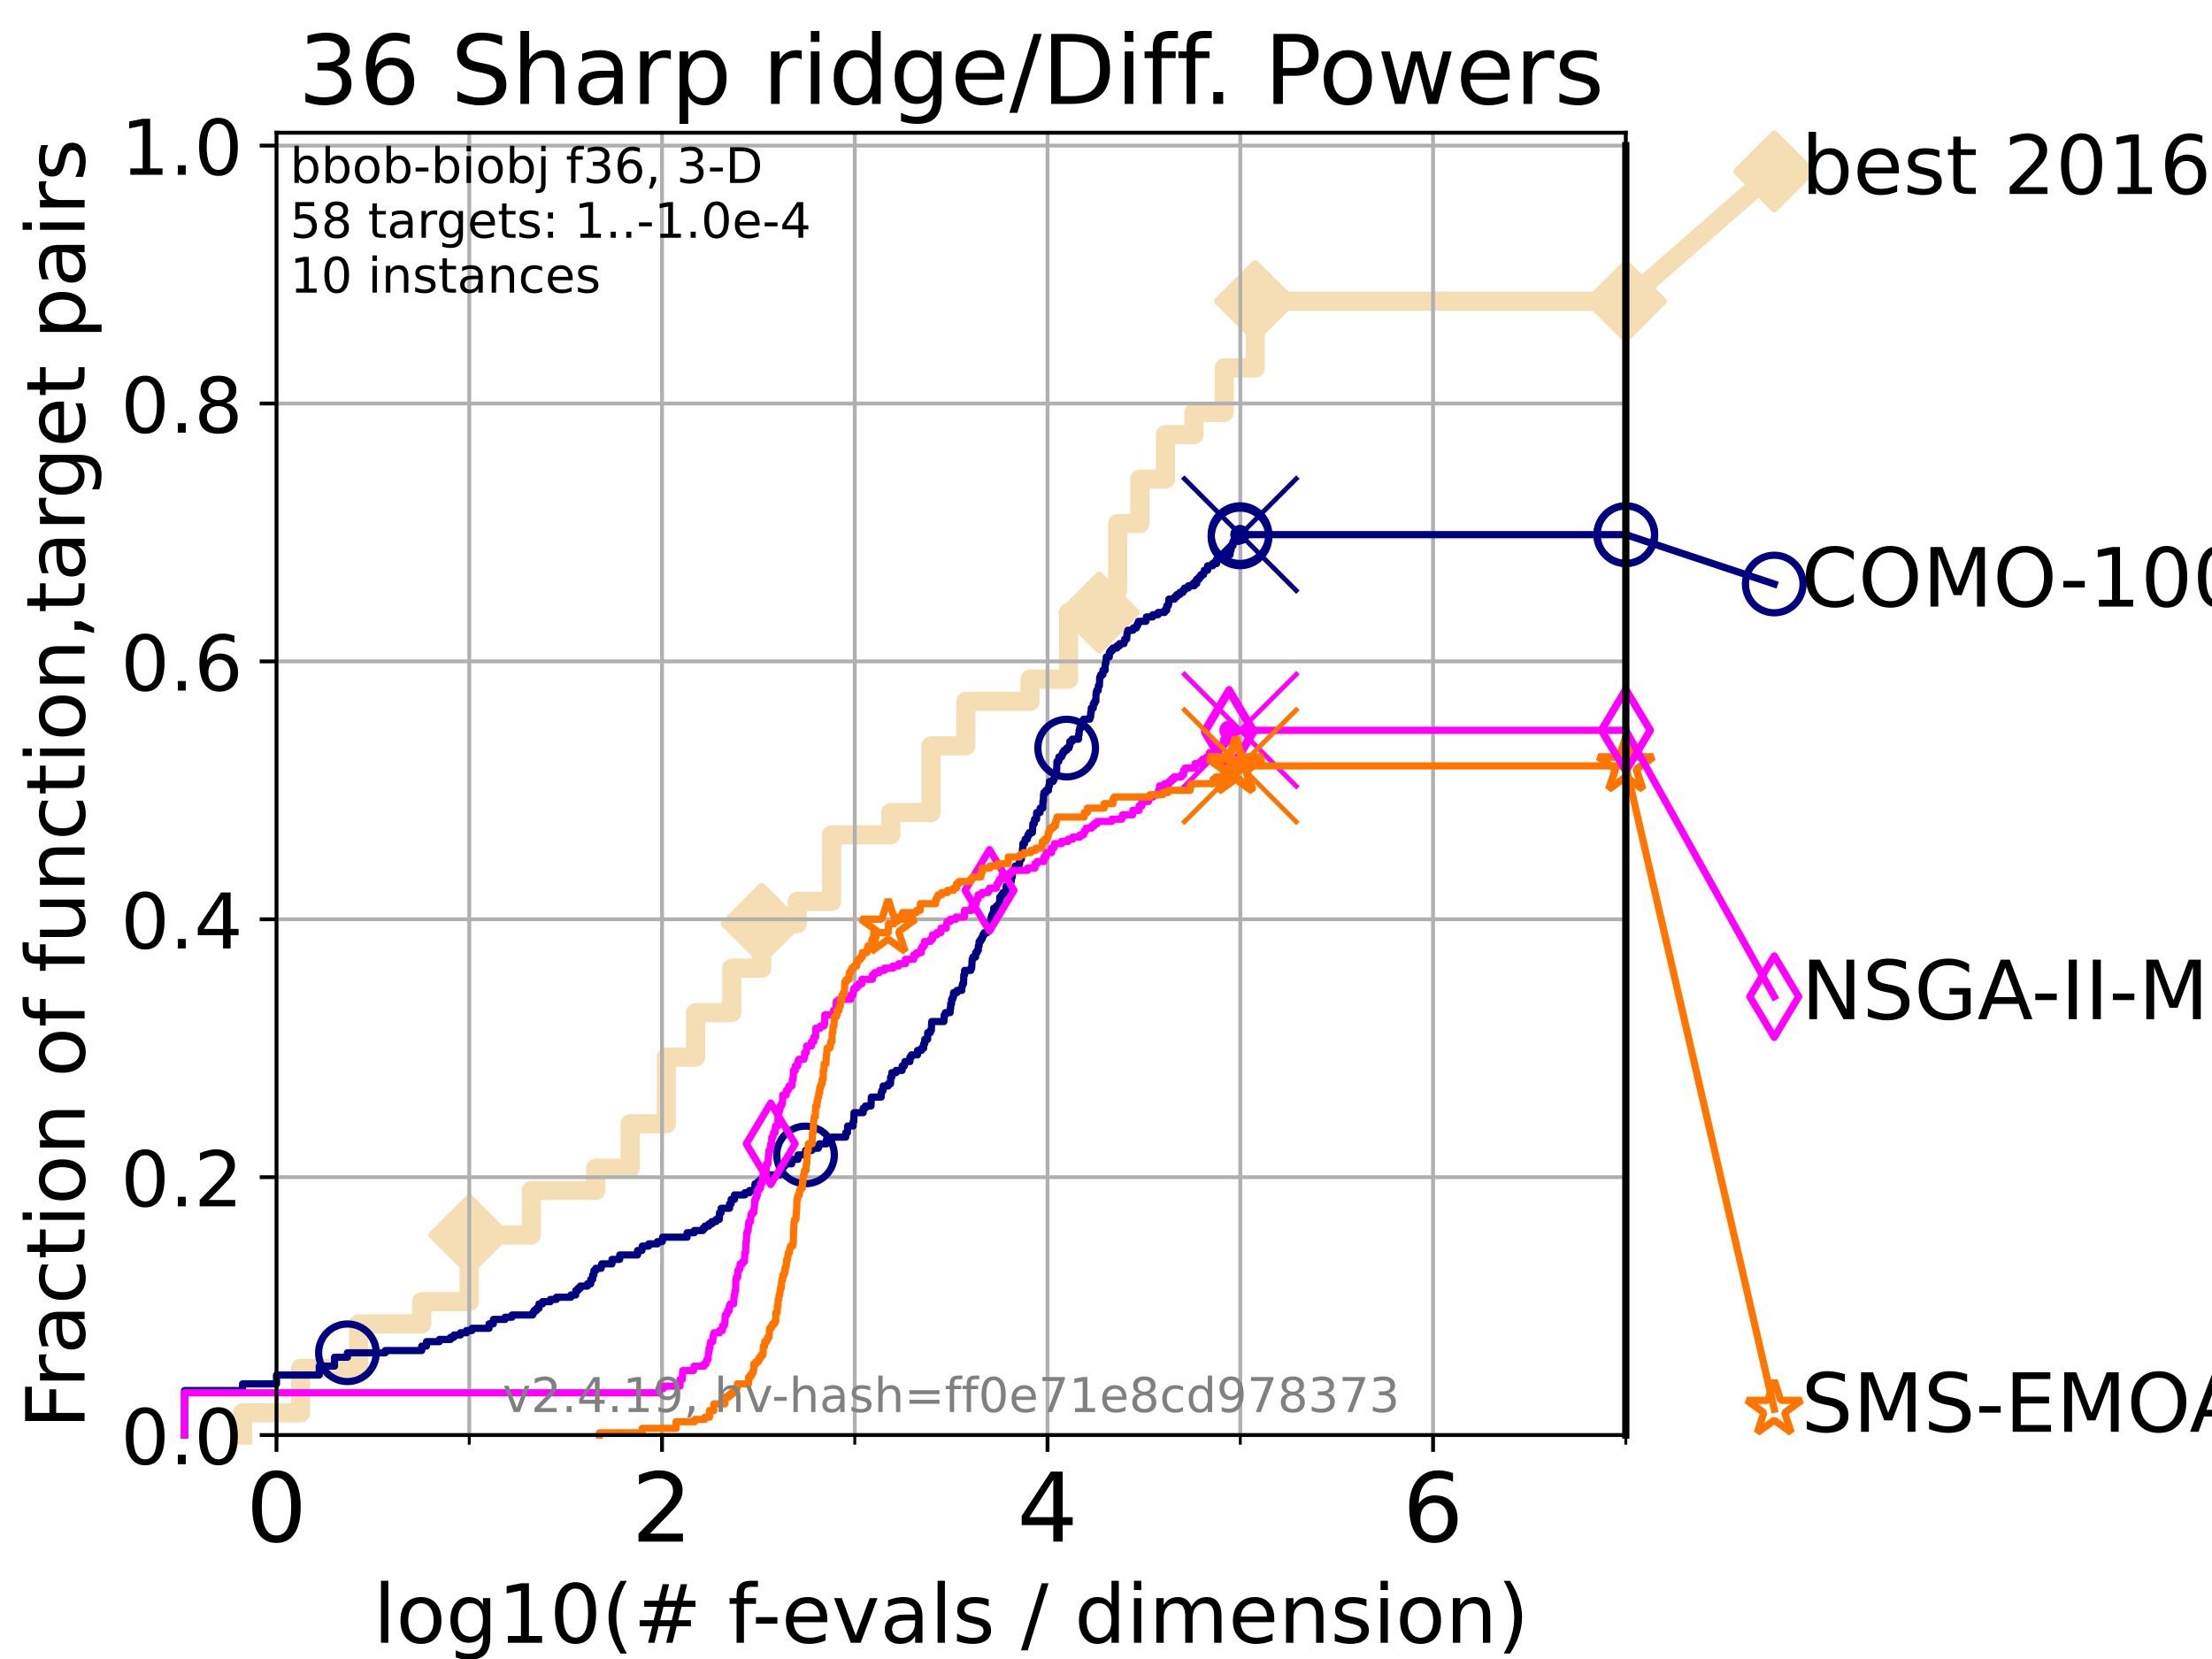 <?xml version="1.0" encoding="utf-8" standalone="no"?>
<!DOCTYPE svg PUBLIC "-//W3C//DTD SVG 1.1//EN"
  "http://www.w3.org/Graphics/SVG/1.1/DTD/svg11.dtd">
<!-- Created with matplotlib (https://matplotlib.org/) -->
<svg height="345.6pt" version="1.1" viewBox="0 0 460.8 345.6" width="460.8pt" xmlns="http://www.w3.org/2000/svg" xmlns:xlink="http://www.w3.org/1999/xlink">
 <defs>
  <style type="text/css">*{stroke-linecap:butt;stroke-linejoin:round;}</style>
 </defs>
 <g id="figure_1">
  <g id="patch_1">
   <path d="M 0 345.6 
L 460.8 345.6 
L 460.8 0 
L 0 0 
z
" style="fill:#ffffff;"/>
  </g>
  <g id="axes_1">
   <g id="patch_2">
    <path d="M 57.6 298.944 
L 338.688 298.944 
L 338.688 27.648 
L 57.6 27.648 
z
" style="fill:#ffffff;"/>
   </g>
   <g id="line2d_1">
    <path d="M 50.529 298.944 
L 50.529 294.313 
L 62.617 294.313 
L 62.617 285.05 
L 74.705 285.05 
L 74.705 275.788 
L 87.85 275.788 
L 87.85 271.157 
L 97.755 271.157 
L 97.755 257.263 
L 110.694 257.263 
L 110.694 248.001 
L 124.114 248.001 
L 124.114 243.37 
L 131.27 243.37 
L 131.27 234.107 
L 138.817 234.107 
L 138.817 220.214 
L 144.904 220.214 
L 144.904 210.951 
L 152.436 210.951 
L 152.436 201.689 
L 158.679 201.689 
L 158.679 192.426 
L 166.083 192.426 
L 166.083 187.795 
L 173.242 187.795 
L 173.242 173.901 
L 185.566 173.901 
L 185.566 169.27 
L 193.938 169.27 
L 193.938 155.377 
L 201.193 155.377 
L 201.193 146.114 
L 214.578 146.114 
L 214.578 141.483 
L 222.604 141.483 
L 222.604 127.589 
L 228.982 127.589 
L 228.982 122.958 
L 232.833 122.958 
L 232.833 109.065 
L 237.458 109.065 
L 237.458 99.802 
L 242.788 99.802 
L 242.788 90.54 
L 248.735 90.54 
L 248.735 85.909 
L 255.036 85.909 
L 255.036 76.646 
L 261.475 76.646 
L 261.475 62.753 
L 338.688 62.753 
" style="fill:none;stroke:#f5deb3;stroke-linecap:square;stroke-width:4;"/>
   </g>
   <g id="line2d_2">
    <defs>
     <path d="M 0 7.778 
L 7.778 0 
L 0 -7.778 
L -7.778 0 
z
" id="m9852624c55" style="stroke:#f5deb3;stroke-linejoin:miter;stroke-width:1.5;"/>
    </defs>
    <g>
     <use style="fill:#f5deb3;stroke:#f5deb3;stroke-linejoin:miter;stroke-width:1.5;" x="97.755" xlink:href="#m9852624c55" y="257.263"/>
     <use style="fill:#f5deb3;stroke:#f5deb3;stroke-linejoin:miter;stroke-width:1.5;" x="158.679" xlink:href="#m9852624c55" y="192.426"/>
     <use style="fill:#f5deb3;stroke:#f5deb3;stroke-linejoin:miter;stroke-width:1.5;" x="228.982" xlink:href="#m9852624c55" y="127.589"/>
     <use style="fill:#f5deb3;stroke:#f5deb3;stroke-linejoin:miter;stroke-width:1.5;" x="261.475" xlink:href="#m9852624c55" y="62.753"/>
     <use style="fill:#f5deb3;stroke:#f5deb3;stroke-linejoin:miter;stroke-width:1.5;" x="261.475" xlink:href="#m9852624c55" y="62.753"/>
     <use style="fill:#f5deb3;stroke:#f5deb3;stroke-linejoin:miter;stroke-width:1.5;" x="338.688" xlink:href="#m9852624c55" y="62.753"/>
    </g>
   </g>
   <g id="line2d_3">
    <path style="fill:none;stroke:#f5deb3;stroke-linecap:square;stroke-width:4;"/>
    <g/>
   </g>
   <g id="line2d_4">
    <path d="M 338.688 62.753 
L 369.608 35.706 
" style="fill:none;stroke:#f5deb3;stroke-linecap:square;stroke-width:4;"/>
    <g>
     <use style="fill:#f5deb3;stroke:#f5deb3;stroke-linejoin:miter;stroke-width:1.5;" x="338.688" xlink:href="#m9852624c55" y="62.753"/>
     <use style="fill:#f5deb3;stroke:#f5deb3;stroke-linejoin:miter;stroke-width:1.5;" x="369.608" xlink:href="#m9852624c55" y="35.706"/>
    </g>
   </g>
   <g id="matplotlib.axis_1">
    <g id="xtick_1">
     <g id="line2d_5">
      <path clip-path="url(#p2d4692a8de)" d="M 57.6 298.944 
L 57.6 27.648 
" style="fill:none;stroke:#b0b0b0;stroke-linecap:square;stroke-width:0.8;"/>
     </g>
     <g id="line2d_6">
      <defs>
       <path d="M 0 0 
L 0 3.5 
" id="m22a415777a" style="stroke:#000000;stroke-width:0.8;"/>
      </defs>
      <g>
       <use style="stroke:#000000;stroke-width:0.8;" x="57.6" xlink:href="#m22a415777a" y="298.944"/>
      </g>
     </g>
     <g id="text_1">
      <!-- 0 -->
      <g transform="translate(51.237 321.141)scale(0.2 -0.2)">
       <defs>
        <path d="M 31.781 66.406 
Q 24.172 66.406 20.328 58.906 
Q 16.5 51.422 16.5 36.375 
Q 16.5 21.391 20.328 13.891 
Q 24.172 6.391 31.781 6.391 
Q 39.453 6.391 43.281 13.891 
Q 47.125 21.391 47.125 36.375 
Q 47.125 51.422 43.281 58.906 
Q 39.453 66.406 31.781 66.406 
z
M 31.781 74.219 
Q 44.047 74.219 50.516 64.516 
Q 56.984 54.828 56.984 36.375 
Q 56.984 17.969 50.516 8.266 
Q 44.047 -1.422 31.781 -1.422 
Q 19.531 -1.422 13.062 8.266 
Q 6.594 17.969 6.594 36.375 
Q 6.594 54.828 13.062 64.516 
Q 19.531 74.219 31.781 74.219 
z
" id="DejaVuSans-48"/>
       </defs>
       <use xlink:href="#DejaVuSans-48"/>
      </g>
     </g>
    </g>
    <g id="xtick_2">
     <g id="line2d_7">
      <path clip-path="url(#p2d4692a8de)" d="M 137.911 298.944 
L 137.911 27.648 
" style="fill:none;stroke:#b0b0b0;stroke-linecap:square;stroke-width:0.8;"/>
     </g>
     <g id="line2d_8">
      <g>
       <use style="stroke:#000000;stroke-width:0.8;" x="137.911" xlink:href="#m22a415777a" y="298.944"/>
      </g>
     </g>
     <g id="text_2">
      <!-- 2 -->
      <g transform="translate(131.548 321.141)scale(0.2 -0.2)">
       <defs>
        <path d="M 19.188 8.297 
L 53.609 8.297 
L 53.609 0 
L 7.328 0 
L 7.328 8.297 
Q 12.938 14.109 22.625 23.891 
Q 32.328 33.688 34.812 36.531 
Q 39.547 41.844 41.422 45.531 
Q 43.312 49.219 43.312 52.781 
Q 43.312 58.594 39.234 62.25 
Q 35.156 65.922 28.609 65.922 
Q 23.969 65.922 18.812 64.312 
Q 13.672 62.703 7.812 59.422 
L 7.812 69.391 
Q 13.766 71.781 18.938 73 
Q 24.125 74.219 28.422 74.219 
Q 39.75 74.219 46.484 68.547 
Q 53.219 62.891 53.219 53.422 
Q 53.219 48.922 51.531 44.891 
Q 49.859 40.875 45.406 35.406 
Q 44.188 33.984 37.641 27.219 
Q 31.109 20.453 19.188 8.297 
z
" id="DejaVuSans-50"/>
       </defs>
       <use xlink:href="#DejaVuSans-50"/>
      </g>
     </g>
    </g>
    <g id="xtick_3">
     <g id="line2d_9">
      <path clip-path="url(#p2d4692a8de)" d="M 218.222 298.944 
L 218.222 27.648 
" style="fill:none;stroke:#b0b0b0;stroke-linecap:square;stroke-width:0.8;"/>
     </g>
     <g id="line2d_10">
      <g>
       <use style="stroke:#000000;stroke-width:0.8;" x="218.222" xlink:href="#m22a415777a" y="298.944"/>
      </g>
     </g>
     <g id="text_3">
      <!-- 4 -->
      <g transform="translate(211.859 321.141)scale(0.2 -0.2)">
       <defs>
        <path d="M 37.797 64.312 
L 12.891 25.391 
L 37.797 25.391 
z
M 35.203 72.906 
L 47.609 72.906 
L 47.609 25.391 
L 58.016 25.391 
L 58.016 17.188 
L 47.609 17.188 
L 47.609 0 
L 37.797 0 
L 37.797 17.188 
L 4.891 17.188 
L 4.891 26.703 
z
" id="DejaVuSans-52"/>
       </defs>
       <use xlink:href="#DejaVuSans-52"/>
      </g>
     </g>
    </g>
    <g id="xtick_4">
     <g id="line2d_11">
      <path clip-path="url(#p2d4692a8de)" d="M 298.533 298.944 
L 298.533 27.648 
" style="fill:none;stroke:#b0b0b0;stroke-linecap:square;stroke-width:0.8;"/>
     </g>
     <g id="line2d_12">
      <g>
       <use style="stroke:#000000;stroke-width:0.8;" x="298.533" xlink:href="#m22a415777a" y="298.944"/>
      </g>
     </g>
     <g id="text_4">
      <!-- 6 -->
      <g transform="translate(292.17 321.141)scale(0.2 -0.2)">
       <defs>
        <path d="M 33.016 40.375 
Q 26.375 40.375 22.484 35.828 
Q 18.609 31.297 18.609 23.391 
Q 18.609 15.531 22.484 10.953 
Q 26.375 6.391 33.016 6.391 
Q 39.656 6.391 43.531 10.953 
Q 47.406 15.531 47.406 23.391 
Q 47.406 31.297 43.531 35.828 
Q 39.656 40.375 33.016 40.375 
z
M 52.594 71.297 
L 52.594 62.312 
Q 48.875 64.062 45.094 64.984 
Q 41.312 65.922 37.594 65.922 
Q 27.828 65.922 22.672 59.328 
Q 17.531 52.734 16.797 39.406 
Q 19.672 43.656 24.016 45.922 
Q 28.375 48.188 33.594 48.188 
Q 44.578 48.188 50.953 41.516 
Q 57.328 34.859 57.328 23.391 
Q 57.328 12.156 50.688 5.359 
Q 44.047 -1.422 33.016 -1.422 
Q 20.359 -1.422 13.672 8.266 
Q 6.984 17.969 6.984 36.375 
Q 6.984 53.656 15.188 63.938 
Q 23.391 74.219 37.203 74.219 
Q 40.922 74.219 44.703 73.484 
Q 48.484 72.75 52.594 71.297 
z
" id="DejaVuSans-54"/>
       </defs>
       <use xlink:href="#DejaVuSans-54"/>
      </g>
     </g>
    </g>
    <g id="xtick_5">
     <g id="line2d_13">
      <path clip-path="url(#p2d4692a8de)" d="M 97.755 298.944 
L 97.755 27.648 
" style="fill:none;stroke:#b0b0b0;stroke-linecap:square;stroke-width:0.8;"/>
     </g>
     <g id="line2d_14">
      <defs>
       <path d="M 0 0 
L 0 2 
" id="ma842a41f78" style="stroke:#000000;stroke-width:0.6;"/>
      </defs>
      <g>
       <use style="stroke:#000000;stroke-width:0.6;" x="97.755" xlink:href="#ma842a41f78" y="298.944"/>
      </g>
     </g>
    </g>
    <g id="xtick_6">
     <g id="line2d_15">
      <path clip-path="url(#p2d4692a8de)" d="M 178.066 298.944 
L 178.066 27.648 
" style="fill:none;stroke:#b0b0b0;stroke-linecap:square;stroke-width:0.8;"/>
     </g>
     <g id="line2d_16">
      <g>
       <use style="stroke:#000000;stroke-width:0.6;" x="178.066" xlink:href="#ma842a41f78" y="298.944"/>
      </g>
     </g>
    </g>
    <g id="xtick_7">
     <g id="line2d_17">
      <path clip-path="url(#p2d4692a8de)" d="M 258.377 298.944 
L 258.377 27.648 
" style="fill:none;stroke:#b0b0b0;stroke-linecap:square;stroke-width:0.8;"/>
     </g>
     <g id="line2d_18">
      <g>
       <use style="stroke:#000000;stroke-width:0.6;" x="258.377" xlink:href="#ma842a41f78" y="298.944"/>
      </g>
     </g>
    </g>
    <g id="xtick_8">
     <g id="line2d_19">
      <path clip-path="url(#p2d4692a8de)" d="M 338.688 298.944 
L 338.688 27.648 
" style="fill:none;stroke:#b0b0b0;stroke-linecap:square;stroke-width:0.8;"/>
     </g>
     <g id="line2d_20">
      <g>
       <use style="stroke:#000000;stroke-width:0.6;" x="338.688" xlink:href="#ma842a41f78" y="298.944"/>
      </g>
     </g>
    </g>
    <g id="text_5">
     <!-- log10(# f-evals / dimension) -->
     <g transform="translate(77.764 342.218)scale(0.17 -0.17)">
      <defs>
       <path d="M 9.422 75.984 
L 18.406 75.984 
L 18.406 0 
L 9.422 0 
z
" id="DejaVuSans-108"/>
       <path d="M 30.609 48.391 
Q 23.391 48.391 19.188 42.75 
Q 14.984 37.109 14.984 27.297 
Q 14.984 17.484 19.156 11.844 
Q 23.344 6.203 30.609 6.203 
Q 37.797 6.203 41.984 11.859 
Q 46.188 17.531 46.188 27.297 
Q 46.188 37.016 41.984 42.703 
Q 37.797 48.391 30.609 48.391 
z
M 30.609 56 
Q 42.328 56 49.016 48.375 
Q 55.719 40.766 55.719 27.297 
Q 55.719 13.875 49.016 6.219 
Q 42.328 -1.422 30.609 -1.422 
Q 18.844 -1.422 12.172 6.219 
Q 5.516 13.875 5.516 27.297 
Q 5.516 40.766 12.172 48.375 
Q 18.844 56 30.609 56 
z
" id="DejaVuSans-111"/>
       <path d="M 45.406 27.984 
Q 45.406 37.75 41.375 43.109 
Q 37.359 48.484 30.078 48.484 
Q 22.859 48.484 18.828 43.109 
Q 14.797 37.75 14.797 27.984 
Q 14.797 18.266 18.828 12.891 
Q 22.859 7.516 30.078 7.516 
Q 37.359 7.516 41.375 12.891 
Q 45.406 18.266 45.406 27.984 
z
M 54.391 6.781 
Q 54.391 -7.172 48.188 -13.984 
Q 42 -20.797 29.203 -20.797 
Q 24.469 -20.797 20.266 -20.094 
Q 16.062 -19.391 12.109 -17.922 
L 12.109 -9.188 
Q 16.062 -11.328 19.922 -12.344 
Q 23.781 -13.375 27.781 -13.375 
Q 36.625 -13.375 41.016 -8.766 
Q 45.406 -4.156 45.406 5.172 
L 45.406 9.625 
Q 42.625 4.781 38.281 2.391 
Q 33.938 0 27.875 0 
Q 17.828 0 11.672 7.656 
Q 5.516 15.328 5.516 27.984 
Q 5.516 40.672 11.672 48.328 
Q 17.828 56 27.875 56 
Q 33.938 56 38.281 53.609 
Q 42.625 51.219 45.406 46.391 
L 45.406 54.688 
L 54.391 54.688 
z
" id="DejaVuSans-103"/>
       <path d="M 12.406 8.297 
L 28.516 8.297 
L 28.516 63.922 
L 10.984 60.406 
L 10.984 69.391 
L 28.422 72.906 
L 38.281 72.906 
L 38.281 8.297 
L 54.391 8.297 
L 54.391 0 
L 12.406 0 
z
" id="DejaVuSans-49"/>
       <path d="M 31 75.875 
Q 24.469 64.656 21.281 53.656 
Q 18.109 42.672 18.109 31.391 
Q 18.109 20.125 21.312 9.062 
Q 24.516 -2 31 -13.188 
L 23.188 -13.188 
Q 15.875 -1.703 12.234 9.375 
Q 8.594 20.453 8.594 31.391 
Q 8.594 42.281 12.203 53.312 
Q 15.828 64.359 23.188 75.875 
z
" id="DejaVuSans-40"/>
       <path d="M 51.125 44 
L 36.922 44 
L 32.812 27.688 
L 47.125 27.688 
z
M 43.797 71.781 
L 38.719 51.516 
L 52.984 51.516 
L 58.109 71.781 
L 65.922 71.781 
L 60.891 51.516 
L 76.125 51.516 
L 76.125 44 
L 58.984 44 
L 54.984 27.688 
L 70.516 27.688 
L 70.516 20.219 
L 53.078 20.219 
L 48 0 
L 40.188 0 
L 45.219 20.219 
L 30.906 20.219 
L 25.875 0 
L 18.016 0 
L 23.094 20.219 
L 7.719 20.219 
L 7.719 27.688 
L 24.906 27.688 
L 29 44 
L 13.281 44 
L 13.281 51.516 
L 30.906 51.516 
L 35.891 71.781 
z
" id="DejaVuSans-35"/>
       <path id="DejaVuSans-32"/>
       <path d="M 37.109 75.984 
L 37.109 68.5 
L 28.516 68.5 
Q 23.688 68.5 21.797 66.547 
Q 19.922 64.594 19.922 59.516 
L 19.922 54.688 
L 34.719 54.688 
L 34.719 47.703 
L 19.922 47.703 
L 19.922 0 
L 10.891 0 
L 10.891 47.703 
L 2.297 47.703 
L 2.297 54.688 
L 10.891 54.688 
L 10.891 58.5 
Q 10.891 67.625 15.141 71.797 
Q 19.391 75.984 28.609 75.984 
z
" id="DejaVuSans-102"/>
       <path d="M 4.891 31.391 
L 31.203 31.391 
L 31.203 23.391 
L 4.891 23.391 
z
" id="DejaVuSans-45"/>
       <path d="M 56.203 29.594 
L 56.203 25.203 
L 14.891 25.203 
Q 15.484 15.922 20.484 11.062 
Q 25.484 6.203 34.422 6.203 
Q 39.594 6.203 44.453 7.469 
Q 49.312 8.734 54.109 11.281 
L 54.109 2.781 
Q 49.266 0.734 44.188 -0.344 
Q 39.109 -1.422 33.891 -1.422 
Q 20.797 -1.422 13.156 6.188 
Q 5.516 13.812 5.516 26.812 
Q 5.516 40.234 12.766 48.109 
Q 20.016 56 32.328 56 
Q 43.359 56 49.781 48.891 
Q 56.203 41.797 56.203 29.594 
z
M 47.219 32.234 
Q 47.125 39.594 43.094 43.984 
Q 39.062 48.391 32.422 48.391 
Q 24.906 48.391 20.391 44.141 
Q 15.875 39.891 15.188 32.172 
z
" id="DejaVuSans-101"/>
       <path d="M 2.984 54.688 
L 12.5 54.688 
L 29.594 8.797 
L 46.688 54.688 
L 56.203 54.688 
L 35.688 0 
L 23.484 0 
z
" id="DejaVuSans-118"/>
       <path d="M 34.281 27.484 
Q 23.391 27.484 19.188 25 
Q 14.984 22.516 14.984 16.5 
Q 14.984 11.719 18.141 8.906 
Q 21.297 6.109 26.703 6.109 
Q 34.188 6.109 38.703 11.406 
Q 43.219 16.703 43.219 25.484 
L 43.219 27.484 
z
M 52.203 31.203 
L 52.203 0 
L 43.219 0 
L 43.219 8.297 
Q 40.141 3.328 35.547 0.953 
Q 30.953 -1.422 24.312 -1.422 
Q 15.922 -1.422 10.953 3.297 
Q 6 8.016 6 15.922 
Q 6 25.141 12.172 29.828 
Q 18.359 34.516 30.609 34.516 
L 43.219 34.516 
L 43.219 35.406 
Q 43.219 41.609 39.141 45 
Q 35.062 48.391 27.688 48.391 
Q 23 48.391 18.547 47.266 
Q 14.109 46.141 10.016 43.891 
L 10.016 52.203 
Q 14.938 54.109 19.578 55.047 
Q 24.219 56 28.609 56 
Q 40.484 56 46.344 49.844 
Q 52.203 43.703 52.203 31.203 
z
" id="DejaVuSans-97"/>
       <path d="M 44.281 53.078 
L 44.281 44.578 
Q 40.484 46.531 36.375 47.5 
Q 32.281 48.484 27.875 48.484 
Q 21.188 48.484 17.844 46.438 
Q 14.5 44.391 14.5 40.281 
Q 14.5 37.156 16.891 35.375 
Q 19.281 33.594 26.516 31.984 
L 29.594 31.297 
Q 39.156 29.25 43.188 25.516 
Q 47.219 21.781 47.219 15.094 
Q 47.219 7.469 41.188 3.016 
Q 35.156 -1.422 24.609 -1.422 
Q 20.219 -1.422 15.453 -0.562 
Q 10.688 0.297 5.422 2 
L 5.422 11.281 
Q 10.406 8.688 15.234 7.391 
Q 20.062 6.109 24.812 6.109 
Q 31.156 6.109 34.562 8.281 
Q 37.984 10.453 37.984 14.406 
Q 37.984 18.062 35.516 20.016 
Q 33.062 21.969 24.703 23.781 
L 21.578 24.516 
Q 13.234 26.266 9.516 29.906 
Q 5.812 33.547 5.812 39.891 
Q 5.812 47.609 11.281 51.797 
Q 16.75 56 26.812 56 
Q 31.781 56 36.172 55.266 
Q 40.578 54.547 44.281 53.078 
z
" id="DejaVuSans-115"/>
       <path d="M 25.391 72.906 
L 33.688 72.906 
L 8.297 -9.281 
L 0 -9.281 
z
" id="DejaVuSans-47"/>
       <path d="M 45.406 46.391 
L 45.406 75.984 
L 54.391 75.984 
L 54.391 0 
L 45.406 0 
L 45.406 8.203 
Q 42.578 3.328 38.25 0.953 
Q 33.938 -1.422 27.875 -1.422 
Q 17.969 -1.422 11.734 6.484 
Q 5.516 14.406 5.516 27.297 
Q 5.516 40.188 11.734 48.094 
Q 17.969 56 27.875 56 
Q 33.938 56 38.25 53.625 
Q 42.578 51.266 45.406 46.391 
z
M 14.797 27.297 
Q 14.797 17.391 18.875 11.75 
Q 22.953 6.109 30.078 6.109 
Q 37.203 6.109 41.297 11.75 
Q 45.406 17.391 45.406 27.297 
Q 45.406 37.203 41.297 42.844 
Q 37.203 48.484 30.078 48.484 
Q 22.953 48.484 18.875 42.844 
Q 14.797 37.203 14.797 27.297 
z
" id="DejaVuSans-100"/>
       <path d="M 9.422 54.688 
L 18.406 54.688 
L 18.406 0 
L 9.422 0 
z
M 9.422 75.984 
L 18.406 75.984 
L 18.406 64.594 
L 9.422 64.594 
z
" id="DejaVuSans-105"/>
       <path d="M 52 44.188 
Q 55.375 50.25 60.062 53.125 
Q 64.75 56 71.094 56 
Q 79.641 56 84.281 50.016 
Q 88.922 44.047 88.922 33.016 
L 88.922 0 
L 79.891 0 
L 79.891 32.719 
Q 79.891 40.578 77.094 44.375 
Q 74.312 48.188 68.609 48.188 
Q 61.625 48.188 57.562 43.547 
Q 53.516 38.922 53.516 30.906 
L 53.516 0 
L 44.484 0 
L 44.484 32.719 
Q 44.484 40.625 41.703 44.406 
Q 38.922 48.188 33.109 48.188 
Q 26.219 48.188 22.156 43.531 
Q 18.109 38.875 18.109 30.906 
L 18.109 0 
L 9.078 0 
L 9.078 54.688 
L 18.109 54.688 
L 18.109 46.188 
Q 21.188 51.219 25.484 53.609 
Q 29.781 56 35.688 56 
Q 41.656 56 45.828 52.969 
Q 50 49.953 52 44.188 
z
" id="DejaVuSans-109"/>
       <path d="M 54.891 33.016 
L 54.891 0 
L 45.906 0 
L 45.906 32.719 
Q 45.906 40.484 42.875 44.328 
Q 39.844 48.188 33.797 48.188 
Q 26.516 48.188 22.312 43.547 
Q 18.109 38.922 18.109 30.906 
L 18.109 0 
L 9.078 0 
L 9.078 54.688 
L 18.109 54.688 
L 18.109 46.188 
Q 21.344 51.125 25.703 53.562 
Q 30.078 56 35.797 56 
Q 45.219 56 50.047 50.172 
Q 54.891 44.344 54.891 33.016 
z
" id="DejaVuSans-110"/>
       <path d="M 8.016 75.875 
L 15.828 75.875 
Q 23.141 64.359 26.781 53.312 
Q 30.422 42.281 30.422 31.391 
Q 30.422 20.453 26.781 9.375 
Q 23.141 -1.703 15.828 -13.188 
L 8.016 -13.188 
Q 14.5 -2 17.703 9.062 
Q 20.906 20.125 20.906 31.391 
Q 20.906 42.672 17.703 53.656 
Q 14.5 64.656 8.016 75.875 
z
" id="DejaVuSans-41"/>
      </defs>
      <use xlink:href="#DejaVuSans-108"/>
      <use x="27.783" xlink:href="#DejaVuSans-111"/>
      <use x="88.965" xlink:href="#DejaVuSans-103"/>
      <use x="152.441" xlink:href="#DejaVuSans-49"/>
      <use x="216.064" xlink:href="#DejaVuSans-48"/>
      <use x="279.688" xlink:href="#DejaVuSans-40"/>
      <use x="318.701" xlink:href="#DejaVuSans-35"/>
      <use x="402.49" xlink:href="#DejaVuSans-32"/>
      <use x="434.277" xlink:href="#DejaVuSans-102"/>
      <use x="463.982" xlink:href="#DejaVuSans-45"/>
      <use x="500.066" xlink:href="#DejaVuSans-101"/>
      <use x="561.59" xlink:href="#DejaVuSans-118"/>
      <use x="620.77" xlink:href="#DejaVuSans-97"/>
      <use x="682.049" xlink:href="#DejaVuSans-108"/>
      <use x="709.832" xlink:href="#DejaVuSans-115"/>
      <use x="761.932" xlink:href="#DejaVuSans-32"/>
      <use x="793.719" xlink:href="#DejaVuSans-47"/>
      <use x="827.41" xlink:href="#DejaVuSans-32"/>
      <use x="859.197" xlink:href="#DejaVuSans-100"/>
      <use x="922.674" xlink:href="#DejaVuSans-105"/>
      <use x="950.457" xlink:href="#DejaVuSans-109"/>
      <use x="1047.869" xlink:href="#DejaVuSans-101"/>
      <use x="1109.393" xlink:href="#DejaVuSans-110"/>
      <use x="1172.771" xlink:href="#DejaVuSans-115"/>
      <use x="1224.871" xlink:href="#DejaVuSans-105"/>
      <use x="1252.654" xlink:href="#DejaVuSans-111"/>
      <use x="1313.836" xlink:href="#DejaVuSans-110"/>
      <use x="1377.215" xlink:href="#DejaVuSans-41"/>
     </g>
    </g>
   </g>
   <g id="matplotlib.axis_2">
    <g id="ytick_1">
     <g id="line2d_21">
      <path clip-path="url(#p2d4692a8de)" d="M 57.6 298.944 
L 338.688 298.944 
" style="fill:none;stroke:#b0b0b0;stroke-linecap:square;stroke-width:0.8;"/>
     </g>
     <g id="line2d_22">
      <defs>
       <path d="M 0 0 
L -3.5 0 
" id="m43fe6f8e5a" style="stroke:#000000;stroke-width:0.8;"/>
      </defs>
      <g>
       <use style="stroke:#000000;stroke-width:0.8;" x="57.6" xlink:href="#m43fe6f8e5a" y="298.944"/>
      </g>
     </g>
     <g id="text_6">
      <!-- 0.0 -->
      <g transform="translate(25.155 305.023)scale(0.16 -0.16)">
       <defs>
        <path d="M 10.688 12.406 
L 21 12.406 
L 21 0 
L 10.688 0 
z
" id="DejaVuSans-46"/>
       </defs>
       <use xlink:href="#DejaVuSans-48"/>
       <use x="63.623" xlink:href="#DejaVuSans-46"/>
       <use x="95.41" xlink:href="#DejaVuSans-48"/>
      </g>
     </g>
    </g>
    <g id="ytick_2">
     <g id="line2d_23">
      <path clip-path="url(#p2d4692a8de)" d="M 57.6 245.222 
L 338.688 245.222 
" style="fill:none;stroke:#b0b0b0;stroke-linecap:square;stroke-width:0.8;"/>
     </g>
     <g id="line2d_24">
      <g>
       <use style="stroke:#000000;stroke-width:0.8;" x="57.6" xlink:href="#m43fe6f8e5a" y="245.222"/>
      </g>
     </g>
     <g id="text_7">
      <!-- 0.2 -->
      <g transform="translate(25.155 251.301)scale(0.16 -0.16)">
       <use xlink:href="#DejaVuSans-48"/>
       <use x="63.623" xlink:href="#DejaVuSans-46"/>
       <use x="95.41" xlink:href="#DejaVuSans-50"/>
      </g>
     </g>
    </g>
    <g id="ytick_3">
     <g id="line2d_25">
      <path clip-path="url(#p2d4692a8de)" d="M 57.6 191.5 
L 338.688 191.5 
" style="fill:none;stroke:#b0b0b0;stroke-linecap:square;stroke-width:0.8;"/>
     </g>
     <g id="line2d_26">
      <g>
       <use style="stroke:#000000;stroke-width:0.8;" x="57.6" xlink:href="#m43fe6f8e5a" y="191.5"/>
      </g>
     </g>
     <g id="text_8">
      <!-- 0.4 -->
      <g transform="translate(25.155 197.579)scale(0.16 -0.16)">
       <use xlink:href="#DejaVuSans-48"/>
       <use x="63.623" xlink:href="#DejaVuSans-46"/>
       <use x="95.41" xlink:href="#DejaVuSans-52"/>
      </g>
     </g>
    </g>
    <g id="ytick_4">
     <g id="line2d_27">
      <path clip-path="url(#p2d4692a8de)" d="M 57.6 137.778 
L 338.688 137.778 
" style="fill:none;stroke:#b0b0b0;stroke-linecap:square;stroke-width:0.8;"/>
     </g>
     <g id="line2d_28">
      <g>
       <use style="stroke:#000000;stroke-width:0.8;" x="57.6" xlink:href="#m43fe6f8e5a" y="137.778"/>
      </g>
     </g>
     <g id="text_9">
      <!-- 0.6 -->
      <g transform="translate(25.155 143.857)scale(0.16 -0.16)">
       <use xlink:href="#DejaVuSans-48"/>
       <use x="63.623" xlink:href="#DejaVuSans-46"/>
       <use x="95.41" xlink:href="#DejaVuSans-54"/>
      </g>
     </g>
    </g>
    <g id="ytick_5">
     <g id="line2d_29">
      <path clip-path="url(#p2d4692a8de)" d="M 57.6 84.056 
L 338.688 84.056 
" style="fill:none;stroke:#b0b0b0;stroke-linecap:square;stroke-width:0.8;"/>
     </g>
     <g id="line2d_30">
      <g>
       <use style="stroke:#000000;stroke-width:0.8;" x="57.6" xlink:href="#m43fe6f8e5a" y="84.056"/>
      </g>
     </g>
     <g id="text_10">
      <!-- 0.8 -->
      <g transform="translate(25.155 90.135)scale(0.16 -0.16)">
       <defs>
        <path d="M 31.781 34.625 
Q 24.75 34.625 20.719 30.859 
Q 16.703 27.094 16.703 20.516 
Q 16.703 13.922 20.719 10.156 
Q 24.75 6.391 31.781 6.391 
Q 38.812 6.391 42.859 10.172 
Q 46.922 13.969 46.922 20.516 
Q 46.922 27.094 42.891 30.859 
Q 38.875 34.625 31.781 34.625 
z
M 21.922 38.812 
Q 15.578 40.375 12.031 44.719 
Q 8.5 49.078 8.5 55.328 
Q 8.5 64.062 14.719 69.141 
Q 20.953 74.219 31.781 74.219 
Q 42.672 74.219 48.875 69.141 
Q 55.078 64.062 55.078 55.328 
Q 55.078 49.078 51.531 44.719 
Q 48 40.375 41.703 38.812 
Q 48.828 37.156 52.797 32.312 
Q 56.781 27.484 56.781 20.516 
Q 56.781 9.906 50.312 4.234 
Q 43.844 -1.422 31.781 -1.422 
Q 19.734 -1.422 13.25 4.234 
Q 6.781 9.906 6.781 20.516 
Q 6.781 27.484 10.781 32.312 
Q 14.797 37.156 21.922 38.812 
z
M 18.312 54.391 
Q 18.312 48.734 21.844 45.562 
Q 25.391 42.391 31.781 42.391 
Q 38.141 42.391 41.719 45.562 
Q 45.312 48.734 45.312 54.391 
Q 45.312 60.062 41.719 63.234 
Q 38.141 66.406 31.781 66.406 
Q 25.391 66.406 21.844 63.234 
Q 18.312 60.062 18.312 54.391 
z
" id="DejaVuSans-56"/>
       </defs>
       <use xlink:href="#DejaVuSans-48"/>
       <use x="63.623" xlink:href="#DejaVuSans-46"/>
       <use x="95.41" xlink:href="#DejaVuSans-56"/>
      </g>
     </g>
    </g>
    <g id="ytick_6">
     <g id="line2d_31">
      <path clip-path="url(#p2d4692a8de)" d="M 57.6 30.334 
L 338.688 30.334 
" style="fill:none;stroke:#b0b0b0;stroke-linecap:square;stroke-width:0.8;"/>
     </g>
     <g id="line2d_32">
      <g>
       <use style="stroke:#000000;stroke-width:0.8;" x="57.6" xlink:href="#m43fe6f8e5a" y="30.334"/>
      </g>
     </g>
     <g id="text_11">
      <!-- 1.0 -->
      <g transform="translate(25.155 36.413)scale(0.16 -0.16)">
       <use xlink:href="#DejaVuSans-49"/>
       <use x="63.623" xlink:href="#DejaVuSans-46"/>
       <use x="95.41" xlink:href="#DejaVuSans-48"/>
      </g>
     </g>
    </g>
    <g id="text_12">
     <!-- Fraction of function,target pairs -->
     <g transform="translate(17.62 297.681)rotate(-90)scale(0.17 -0.17)">
      <defs>
       <path d="M 9.812 72.906 
L 51.703 72.906 
L 51.703 64.594 
L 19.672 64.594 
L 19.672 43.109 
L 48.578 43.109 
L 48.578 34.812 
L 19.672 34.812 
L 19.672 0 
L 9.812 0 
z
" id="DejaVuSans-70"/>
       <path d="M 41.109 46.297 
Q 39.594 47.172 37.812 47.578 
Q 36.031 48 33.891 48 
Q 26.266 48 22.188 43.047 
Q 18.109 38.094 18.109 28.812 
L 18.109 0 
L 9.078 0 
L 9.078 54.688 
L 18.109 54.688 
L 18.109 46.188 
Q 20.953 51.172 25.484 53.578 
Q 30.031 56 36.531 56 
Q 37.453 56 38.578 55.875 
Q 39.703 55.766 41.062 55.516 
z
" id="DejaVuSans-114"/>
       <path d="M 48.781 52.594 
L 48.781 44.188 
Q 44.969 46.297 41.141 47.344 
Q 37.312 48.391 33.406 48.391 
Q 24.656 48.391 19.812 42.844 
Q 14.984 37.312 14.984 27.297 
Q 14.984 17.281 19.812 11.734 
Q 24.656 6.203 33.406 6.203 
Q 37.312 6.203 41.141 7.25 
Q 44.969 8.297 48.781 10.406 
L 48.781 2.094 
Q 45.016 0.344 40.984 -0.531 
Q 36.969 -1.422 32.422 -1.422 
Q 20.062 -1.422 12.781 6.344 
Q 5.516 14.109 5.516 27.297 
Q 5.516 40.672 12.859 48.328 
Q 20.219 56 33.016 56 
Q 37.156 56 41.109 55.141 
Q 45.062 54.297 48.781 52.594 
z
" id="DejaVuSans-99"/>
       <path d="M 18.312 70.219 
L 18.312 54.688 
L 36.812 54.688 
L 36.812 47.703 
L 18.312 47.703 
L 18.312 18.016 
Q 18.312 11.328 20.141 9.422 
Q 21.969 7.516 27.594 7.516 
L 36.812 7.516 
L 36.812 0 
L 27.594 0 
Q 17.188 0 13.234 3.875 
Q 9.281 7.766 9.281 18.016 
L 9.281 47.703 
L 2.688 47.703 
L 2.688 54.688 
L 9.281 54.688 
L 9.281 70.219 
z
" id="DejaVuSans-116"/>
       <path d="M 8.5 21.578 
L 8.5 54.688 
L 17.484 54.688 
L 17.484 21.922 
Q 17.484 14.156 20.5 10.266 
Q 23.531 6.391 29.594 6.391 
Q 36.859 6.391 41.078 11.031 
Q 45.312 15.672 45.312 23.688 
L 45.312 54.688 
L 54.297 54.688 
L 54.297 0 
L 45.312 0 
L 45.312 8.406 
Q 42.047 3.422 37.719 1 
Q 33.406 -1.422 27.688 -1.422 
Q 18.266 -1.422 13.375 4.438 
Q 8.5 10.297 8.5 21.578 
z
M 31.109 56 
z
" id="DejaVuSans-117"/>
       <path d="M 11.719 12.406 
L 22.016 12.406 
L 22.016 4 
L 14.016 -11.625 
L 7.719 -11.625 
L 11.719 4 
z
" id="DejaVuSans-44"/>
       <path d="M 18.109 8.203 
L 18.109 -20.797 
L 9.078 -20.797 
L 9.078 54.688 
L 18.109 54.688 
L 18.109 46.391 
Q 20.953 51.266 25.266 53.625 
Q 29.594 56 35.594 56 
Q 45.562 56 51.781 48.094 
Q 58.016 40.188 58.016 27.297 
Q 58.016 14.406 51.781 6.484 
Q 45.562 -1.422 35.594 -1.422 
Q 29.594 -1.422 25.266 0.953 
Q 20.953 3.328 18.109 8.203 
z
M 48.688 27.297 
Q 48.688 37.203 44.609 42.844 
Q 40.531 48.484 33.406 48.484 
Q 26.266 48.484 22.188 42.844 
Q 18.109 37.203 18.109 27.297 
Q 18.109 17.391 22.188 11.75 
Q 26.266 6.109 33.406 6.109 
Q 40.531 6.109 44.609 11.75 
Q 48.688 17.391 48.688 27.297 
z
" id="DejaVuSans-112"/>
      </defs>
      <use xlink:href="#DejaVuSans-70"/>
      <use x="50.27" xlink:href="#DejaVuSans-114"/>
      <use x="91.383" xlink:href="#DejaVuSans-97"/>
      <use x="152.662" xlink:href="#DejaVuSans-99"/>
      <use x="207.643" xlink:href="#DejaVuSans-116"/>
      <use x="246.852" xlink:href="#DejaVuSans-105"/>
      <use x="274.635" xlink:href="#DejaVuSans-111"/>
      <use x="335.816" xlink:href="#DejaVuSans-110"/>
      <use x="399.195" xlink:href="#DejaVuSans-32"/>
      <use x="430.982" xlink:href="#DejaVuSans-111"/>
      <use x="492.164" xlink:href="#DejaVuSans-102"/>
      <use x="527.369" xlink:href="#DejaVuSans-32"/>
      <use x="559.156" xlink:href="#DejaVuSans-102"/>
      <use x="594.361" xlink:href="#DejaVuSans-117"/>
      <use x="657.74" xlink:href="#DejaVuSans-110"/>
      <use x="721.119" xlink:href="#DejaVuSans-99"/>
      <use x="776.1" xlink:href="#DejaVuSans-116"/>
      <use x="815.309" xlink:href="#DejaVuSans-105"/>
      <use x="843.092" xlink:href="#DejaVuSans-111"/>
      <use x="904.273" xlink:href="#DejaVuSans-110"/>
      <use x="967.652" xlink:href="#DejaVuSans-44"/>
      <use x="999.439" xlink:href="#DejaVuSans-116"/>
      <use x="1038.648" xlink:href="#DejaVuSans-97"/>
      <use x="1099.928" xlink:href="#DejaVuSans-114"/>
      <use x="1139.291" xlink:href="#DejaVuSans-103"/>
      <use x="1202.768" xlink:href="#DejaVuSans-101"/>
      <use x="1264.291" xlink:href="#DejaVuSans-116"/>
      <use x="1303.5" xlink:href="#DejaVuSans-32"/>
      <use x="1335.287" xlink:href="#DejaVuSans-112"/>
      <use x="1398.764" xlink:href="#DejaVuSans-97"/>
      <use x="1460.043" xlink:href="#DejaVuSans-105"/>
      <use x="1487.826" xlink:href="#DejaVuSans-114"/>
      <use x="1528.939" xlink:href="#DejaVuSans-115"/>
     </g>
    </g>
   </g>
   <g id="line2d_33">
    <defs>
     <path d="M 0 1.5 
C 0.398 1.5 0.779 1.342 1.061 1.061 
C 1.342 0.779 1.5 0.398 1.5 0 
C 1.5 -0.398 1.342 -0.779 1.061 -1.061 
C 0.779 -1.342 0.398 -1.5 0 -1.5 
C -0.398 -1.5 -0.779 -1.342 -1.061 -1.061 
C -1.342 -0.779 -1.5 -0.398 -1.5 0 
C -1.5 0.398 -1.342 0.779 -1.061 1.061 
C -0.779 1.342 -0.398 1.5 0 1.5 
z
" id="m89b213582a" style="stroke:#f5deb3;"/>
    </defs>
    <g>
     <use style="fill:#f5deb3;stroke:#f5deb3;" x="261.475" xlink:href="#m89b213582a" y="62.753"/>
     <use style="fill:#f5deb3;stroke:#f5deb3;" x="261.475" xlink:href="#m89b213582a" y="62.753"/>
    </g>
   </g>
   <g id="line2d_34">
    <defs>
     <path d="M 0 1.5 
C 0.398 1.5 0.779 1.342 1.061 1.061 
C 1.342 0.779 1.5 0.398 1.5 0 
C 1.5 -0.398 1.342 -0.779 1.061 -1.061 
C 0.779 -1.342 0.398 -1.5 0 -1.5 
C -0.398 -1.5 -0.779 -1.342 -1.061 -1.061 
C -1.342 -0.779 -1.5 -0.398 -1.5 0 
C -1.5 0.398 -1.342 0.779 -1.061 1.061 
C -0.779 1.342 -0.398 1.5 0 1.5 
z
" id="m6c9022cbf2" style="stroke:#000080;"/>
    </defs>
    <g>
     <use style="fill:#000080;stroke:#000080;" x="258.315" xlink:href="#m6c9022cbf2" y="111.38"/>
     <use style="fill:#000080;stroke:#000080;" x="258.315" xlink:href="#m6c9022cbf2" y="111.38"/>
    </g>
   </g>
   <g id="line2d_35">
    <path d="M 38.441 298.944 
L 38.441 289.682 
L 50.529 289.682 
L 50.529 288.292 
L 57.6 288.292 
L 57.6 286.44 
L 66.508 286.44 
L 66.508 284.587 
L 69.688 284.587 
L 69.688 282.735 
L 72.376 282.735 
L 72.376 281.809 
L 80.259 281.809 
L 80.259 281.345 
L 87.85 281.345 
L 87.85 280.419 
L 88.847 280.419 
L 88.847 279.493 
L 91.535 279.493 
L 91.535 279.03 
L 93.864 279.03 
L 93.864 278.567 
L 94.576 278.567 
L 94.576 278.104 
L 95.918 278.104 
L 95.918 277.64 
L 97.164 277.64 
L 97.164 277.177 
L 98.327 277.177 
L 98.327 276.714 
L 101.878 276.714 
L 101.878 275.788 
L 102.772 275.788 
L 102.772 274.862 
L 105.21 274.862 
L 105.21 274.399 
L 106.664 274.399 
L 106.664 273.935 
L 110.969 273.935 
L 110.969 273.472 
L 111.239 273.472 
L 111.239 273.009 
L 111.768 273.009 
L 111.768 272.546 
L 112.281 272.546 
L 112.281 271.62 
L 113.023 271.62 
L 113.023 271.157 
L 114.641 271.157 
L 114.641 270.694 
L 115.918 270.694 
L 115.918 270.231 
L 118.925 270.231 
L 118.925 269.767 
L 119.932 269.767 
L 119.932 268.841 
L 120.414 268.841 
L 120.414 268.378 
L 120.883 268.378 
L 120.883 267.915 
L 122.362 267.915 
L 122.362 267.452 
L 123.057 267.452 
L 123.057 266.526 
L 123.461 266.526 
L 123.461 265.599 
L 123.725 265.599 
L 123.725 264.673 
L 124.114 264.673 
L 124.114 264.21 
L 125.232 264.21 
L 125.232 263.747 
L 125.352 263.747 
L 125.352 263.284 
L 127.485 263.284 
L 127.485 262.357 
L 129.099 262.357 
L 129.099 261.431 
L 132.816 261.431 
L 132.816 260.505 
L 133.726 260.505 
L 133.8 259.579 
L 135.145 259.579 
L 135.145 259.116 
L 136.955 259.116 
L 136.955 258.653 
L 137.969 258.653 
L 138.027 257.726 
L 143.144 257.726 
L 143.144 256.8 
L 144.63 256.8 
L 144.63 256.337 
L 146.431 256.337 
L 146.431 255.874 
L 146.854 255.874 
L 146.854 255.411 
L 147.67 255.411 
L 147.67 254.948 
L 148.29 254.948 
L 148.29 254.484 
L 149.165 254.484 
L 149.165 254.021 
L 149.853 254.021 
L 149.882 252.632 
L 150.23 252.632 
L 150.23 251.706 
L 151.975 251.706 
L 151.975 250.779 
L 152.309 250.779 
L 152.309 249.853 
L 153.008 249.853 
L 153.008 248.927 
L 155.168 248.927 
L 155.168 248.464 
L 156.135 248.464 
L 156.135 248.001 
L 157.243 248.001 
L 157.282 246.611 
L 157.902 246.611 
L 157.902 246.148 
L 158.43 246.148 
L 158.43 245.685 
L 158.994 245.685 
L 158.994 244.759 
L 162.503 244.759 
L 162.503 244.296 
L 162.729 244.296 
L 162.729 243.37 
L 163.117 243.37 
L 163.117 242.906 
L 163.496 242.906 
L 163.496 242.443 
L 164.924 242.443 
L 164.924 241.517 
L 166.244 241.517 
L 166.244 240.591 
L 167.809 240.591 
L 167.809 239.665 
L 169.109 239.665 
L 169.109 239.201 
L 170.473 239.201 
L 170.473 238.738 
L 170.705 238.738 
L 170.705 238.275 
L 172.183 238.275 
L 172.183 237.349 
L 173.319 237.349 
L 173.319 236.886 
L 176.177 236.886 
L 176.177 235.96 
L 176.536 235.96 
L 176.587 234.57 
L 177.72 234.57 
L 177.72 233.644 
L 177.862 233.644 
L 177.909 231.792 
L 179.818 231.792 
L 179.818 230.865 
L 180.27 230.865 
L 180.27 230.402 
L 181.443 230.402 
L 181.515 228.55 
L 183.561 228.55 
L 183.561 227.623 
L 183.7 227.623 
L 183.7 227.16 
L 183.963 227.16 
L 183.963 226.234 
L 185.017 226.234 
L 185.017 225.771 
L 185.513 225.771 
L 185.536 224.382 
L 185.78 224.382 
L 185.78 223.455 
L 186.669 223.455 
L 186.669 222.992 
L 187.932 222.992 
L 187.932 222.066 
L 188.41 222.066 
L 188.513 221.14 
L 189.554 221.14 
L 189.554 220.214 
L 189.867 220.214 
L 189.867 219.75 
L 191.129 219.75 
L 191.129 218.824 
L 191.953 218.824 
L 191.953 218.361 
L 192.411 218.361 
L 192.411 217.435 
L 192.647 217.435 
L 192.647 216.509 
L 193.246 216.509 
L 193.256 215.119 
L 193.798 215.119 
L 193.798 214.656 
L 194.011 214.656 
L 194.099 212.804 
L 196.63 212.804 
L 196.704 211.414 
L 196.948 211.414 
L 196.948 210.951 
L 197.933 210.951 
L 197.933 210.025 
L 198.05 210.025 
L 198.05 209.099 
L 198.229 209.099 
L 198.229 208.172 
L 198.454 208.172 
L 198.454 207.709 
L 198.634 207.709 
L 198.634 206.783 
L 199.353 206.783 
L 199.353 206.32 
L 200.356 206.32 
L 200.4 205.394 
L 200.513 205.394 
L 200.513 204.931 
L 200.72 204.931 
L 200.783 203.078 
L 200.947 203.078 
L 200.947 202.152 
L 202.238 202.152 
L 202.238 201.689 
L 202.423 201.689 
L 202.518 199.836 
L 202.674 199.836 
L 202.674 199.373 
L 203.23 199.373 
L 203.23 198.447 
L 203.555 198.447 
L 203.555 197.984 
L 203.805 197.984 
L 203.805 197.057 
L 203.964 197.057 
L 203.964 196.131 
L 204.277 196.131 
L 204.277 195.668 
L 204.567 195.668 
L 204.567 195.205 
L 204.751 195.205 
L 204.751 194.742 
L 205.039 194.742 
L 205.039 194.279 
L 205.666 194.279 
L 205.666 193.816 
L 206.098 193.816 
L 206.17 192.426 
L 206.232 192.426 
L 206.232 191.963 
L 206.479 191.963 
L 206.479 191.037 
L 206.616 191.037 
L 206.616 190.574 
L 206.845 190.574 
L 206.845 190.111 
L 207.01 190.111 
L 207.01 189.184 
L 207.581 189.184 
L 207.581 188.721 
L 208.033 188.721 
L 208.033 188.258 
L 208.246 188.258 
L 208.272 186.869 
L 208.614 186.869 
L 208.614 186.406 
L 208.913 186.406 
L 208.913 185.943 
L 209.597 185.943 
L 209.61 184.553 
L 210.5 184.553 
L 210.507 183.627 
L 210.663 183.627 
L 210.689 182.701 
L 210.875 182.701 
L 210.912 181.311 
L 211.336 181.311 
L 211.336 180.848 
L 211.514 180.848 
L 211.514 180.385 
L 212.239 180.385 
L 212.239 179.922 
L 212.411 179.922 
L 212.411 178.996 
L 212.772 178.996 
L 212.772 178.07 
L 212.964 178.07 
L 213.018 176.68 
L 213.081 176.68 
L 213.081 175.754 
L 213.423 175.754 
L 213.423 175.291 
L 213.54 175.291 
L 213.54 174.828 
L 213.988 174.828 
L 213.988 174.365 
L 214.141 174.365 
L 214.141 173.901 
L 214.422 173.901 
L 214.422 173.438 
L 215.066 173.438 
L 215.171 171.586 
L 215.46 171.586 
L 215.516 170.66 
L 215.936 170.66 
L 215.951 169.27 
L 216.644 169.27 
L 216.694 168.344 
L 217.23 168.344 
L 217.256 166.955 
L 217.352 166.955 
L 217.39 165.565 
L 217.47 165.565 
L 217.47 165.102 
L 217.878 165.102 
L 217.878 164.639 
L 218.419 164.639 
L 218.476 163.713 
L 218.629 163.713 
L 218.629 162.787 
L 219.408 162.787 
L 219.408 162.323 
L 219.636 162.323 
L 219.636 161.397 
L 219.955 161.397 
L 219.955 160.934 
L 220.101 160.934 
L 220.18 158.618 
L 220.575 158.618 
L 220.579 157.692 
L 221.155 157.692 
L 221.155 157.229 
L 221.348 157.229 
L 221.348 156.766 
L 221.659 156.766 
L 221.659 156.303 
L 222.207 156.303 
L 222.207 155.84 
L 222.689 155.84 
L 222.689 155.377 
L 222.859 155.377 
L 222.868 154.45 
L 223.349 154.45 
L 223.349 153.987 
L 224.677 153.987 
L 224.677 153.061 
L 224.801 153.061 
L 224.801 152.135 
L 224.925 152.135 
L 224.925 151.672 
L 225.154 151.672 
L 225.154 151.209 
L 225.72 151.209 
L 225.721 149.819 
L 227.029 149.819 
L 227.029 149.356 
L 227.205 149.356 
L 227.205 148.43 
L 227.327 148.43 
L 227.327 147.504 
L 227.753 147.504 
L 227.753 146.577 
L 228.02 146.577 
L 228.02 146.114 
L 228.284 146.114 
L 228.336 144.262 
L 228.478 144.262 
L 228.478 143.799 
L 228.797 143.799 
L 228.798 142.872 
L 229.018 142.872 
L 229.104 141.02 
L 229.298 141.02 
L 229.298 140.557 
L 229.751 140.557 
L 229.751 139.631 
L 230.216 139.631 
L 230.232 138.241 
L 230.369 138.241 
L 230.466 136.852 
L 231.089 136.852 
L 231.089 135.926 
L 231.35 135.926 
L 231.35 135.462 
L 231.817 135.462 
L 231.817 134.999 
L 232.679 134.999 
L 232.679 134.536 
L 233.229 134.536 
L 233.229 134.073 
L 234.156 134.073 
L 234.156 133.61 
L 234.292 133.61 
L 234.292 133.147 
L 234.707 133.147 
L 234.796 131.757 
L 234.96 131.757 
L 234.96 131.294 
L 236.041 131.294 
L 236.041 130.831 
L 236.712 130.831 
L 236.712 130.368 
L 236.962 130.368 
L 236.962 129.905 
L 237.157 129.905 
L 237.157 129.442 
L 238.716 129.442 
L 238.816 128.516 
L 240.125 128.516 
L 240.125 128.053 
L 241.259 128.053 
L 241.259 127.589 
L 242.602 127.589 
L 242.602 127.126 
L 243.045 127.126 
L 243.045 126.2 
L 243.373 126.2 
L 243.373 125.737 
L 243.498 125.737 
L 243.498 124.811 
L 244.672 124.811 
L 244.672 124.348 
L 245.128 124.348 
L 245.128 123.884 
L 245.748 123.884 
L 245.748 123.421 
L 246.418 123.421 
L 246.418 122.958 
L 246.763 122.958 
L 246.763 122.495 
L 247.555 122.495 
L 247.555 122.032 
L 248.778 122.032 
L 248.778 121.569 
L 249.307 121.569 
L 249.307 120.643 
L 249.827 120.643 
L 249.827 120.179 
L 250.164 120.179 
L 250.164 119.716 
L 250.722 119.716 
L 250.722 119.253 
L 250.873 119.253 
L 250.873 118.79 
L 251.572 118.79 
L 251.572 117.864 
L 252.63 117.864 
L 252.63 117.401 
L 253.454 117.401 
L 253.454 116.475 
L 254.239 116.475 
L 254.239 115.548 
L 256.25 115.548 
L 256.25 114.622 
L 256.449 114.622 
L 256.449 113.696 
L 256.853 113.696 
L 256.853 112.77 
L 258.085 112.77 
L 258.085 111.843 
L 258.315 111.843 
L 258.315 111.38 
L 338.688 111.38 
L 338.688 111.38 
" style="fill:none;stroke:#000080;stroke-linecap:square;stroke-width:1.5;"/>
   </g>
   <g id="line2d_36">
    <defs>
     <path d="M 0 6 
C 1.591 6 3.117 5.368 4.243 4.243 
C 5.368 3.117 6 1.591 6 0 
C 6 -1.591 5.368 -3.117 4.243 -4.243 
C 3.117 -5.368 1.591 -6 0 -6 
C -1.591 -6 -3.117 -5.368 -4.243 -4.243 
C -5.368 -3.117 -6 -1.591 -6 0 
C -6 1.591 -5.368 3.117 -4.243 4.243 
C -3.117 5.368 -1.591 6 0 6 
z
" id="mb943380c8e" style="stroke:#000080;stroke-width:1.5;"/>
    </defs>
    <g>
     <use style="fill-opacity:0;stroke:#000080;stroke-width:1.5;" x="72.376" xlink:href="#mb943380c8e" y="281.809"/>
     <use style="fill-opacity:0;stroke:#000080;stroke-width:1.5;" x="167.809" xlink:href="#mb943380c8e" y="240.591"/>
     <use style="fill-opacity:0;stroke:#000080;stroke-width:1.5;" x="222.207" xlink:href="#mb943380c8e" y="155.84"/>
     <use style="fill-opacity:0;stroke:#000080;stroke-width:1.5;" x="258.315" xlink:href="#mb943380c8e" y="111.843"/>
     <use style="fill-opacity:0;stroke:#000080;stroke-width:1.5;" x="258.315" xlink:href="#mb943380c8e" y="111.38"/>
     <use style="fill-opacity:0;stroke:#000080;stroke-width:1.5;" x="338.688" xlink:href="#mb943380c8e" y="111.38"/>
    </g>
   </g>
   <g id="line2d_37">
    <path style="fill:none;stroke:#000080;stroke-linecap:square;stroke-width:1.5;"/>
    <g/>
   </g>
   <g id="line2d_38">
    <path clip-path="url(#p2d4692a8de)" d="M 258.378 111.38 
" style="fill:none;stroke:#000080;stroke-linecap:square;stroke-width:1.5;"/>
    <defs>
     <path d="M -12 12 
L 12 -12 
M -12 -12 
L 12 12 
" id="me05c67cad3" style="stroke:#000080;"/>
    </defs>
    <g clip-path="url(#p2d4692a8de)">
     <use style="fill:#000080;stroke:#000080;" x="258.378" xlink:href="#me05c67cad3" y="111.38"/>
    </g>
   </g>
   <g id="line2d_39">
    <defs>
     <path d="M 0 1.5 
C 0.398 1.5 0.779 1.342 1.061 1.061 
C 1.342 0.779 1.5 0.398 1.5 0 
C 1.5 -0.398 1.342 -0.779 1.061 -1.061 
C 0.779 -1.342 0.398 -1.5 0 -1.5 
C -0.398 -1.5 -0.779 -1.342 -1.061 -1.061 
C -1.342 -0.779 -1.5 -0.398 -1.5 0 
C -1.5 0.398 -1.342 0.779 -1.061 1.061 
C -0.779 1.342 -0.398 1.5 0 1.5 
z
" id="m05e773bc25" style="stroke:#ff00ff;"/>
    </defs>
    <g>
     <use style="fill:#ff00ff;stroke:#ff00ff;" x="256.037" xlink:href="#m05e773bc25" y="152.135"/>
     <use style="fill:#ff00ff;stroke:#ff00ff;" x="256.037" xlink:href="#m05e773bc25" y="152.135"/>
    </g>
   </g>
   <g id="line2d_40">
    <path d="M 38.441 298.944 
L 38.441 290.145 
L 137.32 290.145 
L 137.32 289.218 
L 138.199 289.218 
L 138.199 288.755 
L 141.662 288.755 
L 141.662 287.366 
L 142.125 287.366 
L 142.216 285.514 
L 144.471 285.514 
L 144.471 285.05 
L 144.59 285.05 
L 144.59 284.587 
L 146.679 284.587 
L 146.679 284.124 
L 147.096 284.124 
L 147.096 283.661 
L 147.233 283.661 
L 147.233 283.198 
L 147.503 283.198 
L 147.57 281.809 
L 147.67 281.809 
L 147.703 280.882 
L 147.868 280.882 
L 147.934 279.956 
L 148.032 279.956 
L 148.032 279.493 
L 148.481 279.493 
L 148.576 278.104 
L 148.733 278.104 
L 148.733 277.64 
L 149.882 277.64 
L 149.882 277.177 
L 150.486 277.177 
L 150.486 276.251 
L 150.85 276.251 
L 150.85 275.788 
L 151.015 275.788 
L 151.07 273.935 
L 151.395 273.935 
L 151.395 273.472 
L 151.582 273.472 
L 151.582 273.009 
L 151.923 273.009 
L 151.923 272.083 
L 152.104 272.083 
L 152.104 271.62 
L 152.836 271.62 
L 152.934 269.767 
L 153.057 269.767 
L 153.13 268.841 
L 153.251 268.841 
L 153.275 266.526 
L 153.395 266.526 
L 153.395 266.062 
L 153.68 266.062 
L 153.703 264.673 
L 153.96 264.673 
L 153.96 264.21 
L 154.19 264.21 
L 154.19 263.284 
L 154.686 263.284 
L 154.686 262.821 
L 155.081 262.821 
L 155.168 260.968 
L 155.318 260.968 
L 155.404 258.653 
L 155.489 258.653 
L 155.574 256.8 
L 155.721 256.8 
L 155.721 256.337 
L 155.846 256.337 
L 155.95 254.948 
L 155.991 254.948 
L 155.991 254.484 
L 156.338 254.484 
L 156.418 253.095 
L 156.599 253.095 
L 156.599 252.632 
L 157.031 252.632 
L 157.089 251.706 
L 157.147 251.706 
L 157.243 249.853 
L 157.472 249.853 
L 157.472 249.39 
L 157.66 249.39 
L 157.66 248.927 
L 157.772 248.927 
L 157.772 248.001 
L 158.104 248.001 
L 158.104 247.538 
L 158.43 247.538 
L 158.43 246.611 
L 158.732 246.611 
L 158.82 245.222 
L 159.423 245.222 
L 159.423 244.296 
L 159.591 244.296 
L 159.658 242.443 
L 159.989 242.443 
L 160.087 240.591 
L 160.168 240.591 
L 160.168 239.665 
L 160.474 239.665 
L 160.554 238.275 
L 160.727 238.275 
L 160.79 236.886 
L 161.023 236.886 
L 161.131 235.96 
L 161.466 235.96 
L 161.541 234.57 
L 162.029 234.57 
L 162.072 232.718 
L 162.159 232.718 
L 162.159 231.792 
L 162.275 231.792 
L 162.275 231.328 
L 162.475 231.328 
L 162.475 230.402 
L 162.771 230.402 
L 162.771 229.939 
L 162.993 229.939 
L 163.076 228.087 
L 163.802 228.087 
L 163.802 227.16 
L 164.18 227.16 
L 164.18 226.697 
L 164.346 226.697 
L 164.346 226.234 
L 164.973 226.234 
L 165.059 224.845 
L 165.242 224.845 
L 165.278 222.992 
L 165.673 222.992 
L 165.673 222.066 
L 166.186 222.066 
L 166.186 221.14 
L 166.415 221.14 
L 166.415 220.677 
L 167.471 220.677 
L 167.471 220.214 
L 167.619 220.214 
L 167.619 219.287 
L 167.965 219.287 
L 168.048 217.898 
L 169.051 217.898 
L 169.051 216.972 
L 169.532 216.972 
L 169.532 216.045 
L 169.907 216.045 
L 169.935 214.193 
L 170.89 214.193 
L 170.89 213.73 
L 171.646 213.73 
L 171.646 213.267 
L 171.813 213.267 
L 171.821 211.414 
L 173.629 211.414 
L 173.629 210.488 
L 174.131 210.488 
L 174.211 208.635 
L 174.803 208.635 
L 174.803 208.172 
L 177.245 208.172 
L 177.245 207.246 
L 177.726 207.246 
L 177.797 206.32 
L 177.903 206.32 
L 177.903 205.857 
L 178.44 205.857 
L 178.44 205.394 
L 178.884 205.394 
L 178.884 204.931 
L 179.553 204.931 
L 179.553 204.004 
L 181.738 204.004 
L 181.738 203.078 
L 182.193 203.078 
L 182.193 202.615 
L 183.162 202.615 
L 183.162 202.152 
L 184.247 202.152 
L 184.247 201.689 
L 186.025 201.689 
L 186.025 201.226 
L 187.203 201.226 
L 187.203 200.762 
L 188.624 200.762 
L 188.624 199.836 
L 190.351 199.836 
L 190.351 198.91 
L 190.966 198.91 
L 190.966 198.447 
L 191.909 198.447 
L 191.909 197.521 
L 192.206 197.521 
L 192.206 197.057 
L 192.571 197.057 
L 192.571 196.131 
L 193.814 196.131 
L 193.814 195.668 
L 194.263 195.668 
L 194.263 194.742 
L 195.167 194.742 
L 195.167 194.279 
L 196.028 194.279 
L 196.028 193.353 
L 197.134 193.353 
L 197.15 192.426 
L 197.297 192.426 
L 197.297 191.963 
L 197.982 191.963 
L 197.982 191.5 
L 199.12 191.5 
L 199.12 191.037 
L 200.902 191.037 
L 200.908 189.648 
L 202.459 189.648 
L 202.459 188.721 
L 202.946 188.721 
L 202.946 188.258 
L 203.384 188.258 
L 203.384 187.332 
L 203.73 187.332 
L 203.73 186.406 
L 204.539 186.406 
L 204.539 185.943 
L 205.851 185.943 
L 205.851 185.479 
L 206.134 185.479 
L 206.134 185.016 
L 207.585 185.016 
L 207.585 184.553 
L 207.708 184.553 
L 207.708 184.09 
L 207.993 184.09 
L 207.993 183.627 
L 208.25 183.627 
L 208.25 183.164 
L 208.77 183.164 
L 208.77 182.238 
L 210.364 182.238 
L 210.364 181.775 
L 210.903 181.775 
L 210.903 181.311 
L 214.036 181.311 
L 214.036 180.848 
L 215.582 180.848 
L 215.582 179.922 
L 216.056 179.922 
L 216.056 179.459 
L 217.462 179.459 
L 217.462 178.533 
L 217.94 178.533 
L 217.94 177.606 
L 219.071 177.606 
L 219.071 176.68 
L 219.54 176.68 
L 219.54 176.217 
L 219.652 176.217 
L 219.652 175.754 
L 221.116 175.754 
L 221.116 175.291 
L 222.509 175.291 
L 222.509 174.828 
L 223.453 174.828 
L 223.453 174.365 
L 224.996 174.365 
L 224.996 173.901 
L 225.732 173.901 
L 225.732 173.438 
L 225.96 173.438 
L 225.96 172.975 
L 226.245 172.975 
L 226.245 172.512 
L 227.397 172.512 
L 227.397 172.049 
L 227.934 172.049 
L 227.934 171.586 
L 228.559 171.586 
L 228.559 171.123 
L 231.59 171.123 
L 231.59 170.66 
L 233.687 170.66 
L 233.687 170.196 
L 233.839 170.196 
L 233.839 169.733 
L 235.979 169.733 
L 235.979 168.807 
L 237.281 168.807 
L 237.281 167.881 
L 237.897 167.881 
L 237.904 166.955 
L 239.274 166.955 
L 239.274 166.028 
L 240.195 166.028 
L 240.195 165.565 
L 241.339 165.565 
L 241.339 164.639 
L 241.556 164.639 
L 241.556 163.713 
L 242.599 163.713 
L 242.599 163.25 
L 243.54 163.25 
L 243.54 162.787 
L 244.003 162.787 
L 244.003 162.323 
L 244.55 162.323 
L 244.55 161.86 
L 246.098 161.86 
L 246.098 161.397 
L 246.566 161.397 
L 246.566 160.471 
L 246.861 160.471 
L 246.861 160.008 
L 248.927 160.008 
L 248.927 159.082 
L 250.067 159.082 
L 250.067 158.618 
L 250.53 158.618 
L 250.53 158.155 
L 251.353 158.155 
L 251.353 157.692 
L 251.956 157.692 
L 251.956 156.766 
L 253.104 156.766 
L 253.104 156.303 
L 253.918 156.303 
L 253.918 155.84 
L 254.212 155.84 
L 254.212 155.377 
L 254.681 155.377 
L 254.681 154.914 
L 254.936 154.914 
L 254.936 153.987 
L 255.275 153.987 
L 255.275 153.524 
L 255.852 153.524 
L 255.852 152.598 
L 256.037 152.598 
L 256.037 152.135 
L 338.688 152.135 
L 338.688 152.135 
" style="fill:none;stroke:#ff00ff;stroke-linecap:square;stroke-width:1.5;"/>
   </g>
   <g id="line2d_41">
    <defs>
     <path d="M 0 8.485 
L 5.091 0 
L 0 -8.485 
L -5.091 0 
z
" id="mbc6c22abca" style="stroke:#ff00ff;stroke-linejoin:miter;stroke-width:1.5;"/>
    </defs>
    <g>
     <use style="fill-opacity:0;stroke:#ff00ff;stroke-linejoin:miter;stroke-width:1.5;" x="160.554" xlink:href="#mbc6c22abca" y="238.275"/>
     <use style="fill-opacity:0;stroke:#ff00ff;stroke-linejoin:miter;stroke-width:1.5;" x="206.134" xlink:href="#mbc6c22abca" y="185.479"/>
     <use style="fill-opacity:0;stroke:#ff00ff;stroke-linejoin:miter;stroke-width:1.5;" x="256.037" xlink:href="#mbc6c22abca" y="152.598"/>
     <use style="fill-opacity:0;stroke:#ff00ff;stroke-linejoin:miter;stroke-width:1.5;" x="256.037" xlink:href="#mbc6c22abca" y="152.135"/>
     <use style="fill-opacity:0;stroke:#ff00ff;stroke-linejoin:miter;stroke-width:1.5;" x="338.688" xlink:href="#mbc6c22abca" y="152.135"/>
    </g>
   </g>
   <g id="line2d_42">
    <path style="fill:none;stroke:#ff00ff;stroke-linecap:square;stroke-width:1.5;"/>
    <g/>
   </g>
   <g id="line2d_43">
    <path clip-path="url(#p2d4692a8de)" d="M 258.384 152.135 
" style="fill:none;stroke:#ff00ff;stroke-linecap:square;stroke-width:1.5;"/>
    <defs>
     <path d="M -12 12 
L 12 -12 
M -12 -12 
L 12 12 
" id="m8379894553" style="stroke:#ff00ff;"/>
    </defs>
    <g clip-path="url(#p2d4692a8de)">
     <use style="fill:#ff00ff;stroke:#ff00ff;" x="258.384" xlink:href="#m8379894553" y="152.135"/>
    </g>
   </g>
   <g id="line2d_44">
    <defs>
     <path d="M 0 1.5 
C 0.398 1.5 0.779 1.342 1.061 1.061 
C 1.342 0.779 1.5 0.398 1.5 0 
C 1.5 -0.398 1.342 -0.779 1.061 -1.061 
C 0.779 -1.342 0.398 -1.5 0 -1.5 
C -0.398 -1.5 -0.779 -1.342 -1.061 -1.061 
C -1.342 -0.779 -1.5 -0.398 -1.5 0 
C -1.5 0.398 -1.342 0.779 -1.061 1.061 
C -0.779 1.342 -0.398 1.5 0 1.5 
z
" id="m4d70be5e3c" style="stroke:#ff7500;"/>
    </defs>
    <g>
     <use style="fill:#ff7500;stroke:#ff7500;" x="257.395" xlink:href="#m4d70be5e3c" y="159.545"/>
     <use style="fill:#ff7500;stroke:#ff7500;" x="257.395" xlink:href="#m4d70be5e3c" y="159.545"/>
    </g>
   </g>
   <g id="line2d_45">
    <path d="M 124.867 298.944 
L 124.867 298.481 
L 133.8 298.481 
L 133.8 297.555 
L 140.847 297.555 
L 140.847 296.165 
L 144.708 296.165 
L 144.708 295.702 
L 146.784 295.702 
L 146.784 295.239 
L 147.803 295.239 
L 147.803 293.85 
L 148.702 293.85 
L 148.702 292.46 
L 151.015 292.46 
L 151.015 291.071 
L 151.766 291.071 
L 151.766 290.608 
L 152.335 290.608 
L 152.335 290.145 
L 153.178 290.145 
L 153.178 289.218 
L 153.538 289.218 
L 153.609 288.292 
L 155.929 288.292 
L 155.95 286.903 
L 156.318 286.903 
L 156.318 286.44 
L 156.638 286.44 
L 156.638 285.977 
L 156.895 285.977 
L 156.895 285.514 
L 157.012 285.514 
L 157.031 284.124 
L 157.472 284.124 
L 157.472 283.661 
L 157.994 283.661 
L 157.994 283.198 
L 158.195 283.198 
L 158.195 282.735 
L 158.573 282.735 
L 158.573 282.272 
L 158.942 282.272 
L 159.012 280.419 
L 159.304 280.419 
L 159.304 279.493 
L 159.725 279.493 
L 159.725 279.03 
L 159.94 279.03 
L 159.94 278.567 
L 160.217 278.567 
L 160.314 276.714 
L 160.68 276.714 
L 160.68 276.251 
L 160.915 276.251 
L 160.915 275.788 
L 161.375 275.788 
L 161.375 275.325 
L 161.601 275.325 
L 161.615 273.472 
L 161.912 273.472 
L 161.941 272.083 
L 162.043 272.083 
L 162.116 270.694 
L 162.232 270.694 
L 162.303 269.767 
L 162.432 269.767 
L 162.489 268.841 
L 162.56 268.841 
L 162.56 268.378 
L 162.743 268.378 
L 162.813 266.989 
L 162.896 266.989 
L 162.896 266.526 
L 163.062 266.526 
L 163.062 265.599 
L 163.362 265.599 
L 163.362 265.136 
L 163.51 265.136 
L 163.51 264.21 
L 163.67 264.21 
L 163.67 263.747 
L 163.802 263.747 
L 163.881 262.357 
L 164.063 262.357 
L 164.154 261.431 
L 164.231 261.431 
L 164.231 260.968 
L 164.435 260.968 
L 164.524 260.042 
L 164.675 260.042 
L 164.675 259.579 
L 165.12 259.579 
L 165.12 259.116 
L 165.242 259.116 
L 165.327 255.874 
L 165.375 255.874 
L 165.411 254.484 
L 165.543 254.484 
L 165.543 254.021 
L 165.815 254.021 
L 165.908 252.169 
L 165.955 252.169 
L 166.025 249.853 
L 166.117 249.853 
L 166.117 249.39 
L 166.267 249.39 
L 166.267 248.927 
L 166.528 248.927 
L 166.55 248.001 
L 166.729 248.001 
L 166.729 247.538 
L 167.136 247.538 
L 167.169 246.148 
L 167.288 246.148 
L 167.385 244.759 
L 167.492 244.759 
L 167.588 243.833 
L 167.903 243.833 
L 167.975 242.443 
L 168.079 242.443 
L 168.182 239.665 
L 168.375 239.665 
L 168.375 238.275 
L 169.206 238.275 
L 169.245 235.96 
L 169.398 235.96 
L 169.503 233.644 
L 169.513 233.644 
L 169.607 232.718 
L 169.833 232.718 
L 169.916 230.402 
L 170.183 230.402 
L 170.183 229.476 
L 170.311 229.476 
L 170.392 228.55 
L 170.572 228.55 
L 170.572 227.623 
L 170.749 227.623 
L 170.749 226.697 
L 170.899 226.697 
L 170.899 226.234 
L 171.074 226.234 
L 171.074 225.771 
L 171.264 225.771 
L 171.264 224.845 
L 171.502 224.845 
L 171.502 222.992 
L 171.637 222.992 
L 171.688 221.603 
L 172.061 221.603 
L 172.151 219.75 
L 172.224 219.75 
L 172.281 218.361 
L 172.87 218.361 
L 172.87 217.898 
L 172.995 217.898 
L 173.065 216.972 
L 173.326 216.972 
L 173.349 215.119 
L 173.463 215.119 
L 173.546 213.73 
L 173.748 213.73 
L 173.8 211.877 
L 174.204 211.877 
L 174.204 211.414 
L 174.399 211.414 
L 174.399 210.488 
L 174.789 210.488 
L 174.894 209.562 
L 175.074 209.562 
L 175.115 208.172 
L 175.423 208.172 
L 175.423 207.246 
L 175.678 207.246 
L 175.678 206.783 
L 175.909 206.783 
L 176.001 204.467 
L 176.351 204.467 
L 176.351 204.004 
L 176.888 204.004 
L 176.919 202.615 
L 177.221 202.615 
L 177.221 202.152 
L 177.439 202.152 
L 177.439 201.689 
L 177.885 201.689 
L 177.885 201.226 
L 178.491 201.226 
L 178.491 200.299 
L 178.812 200.299 
L 178.812 199.836 
L 179.273 199.836 
L 179.273 199.373 
L 179.633 199.373 
L 179.638 198.447 
L 180.609 198.447 
L 180.695 197.521 
L 180.804 197.521 
L 180.804 197.057 
L 181.544 197.057 
L 181.648 195.668 
L 181.986 195.668 
L 182.004 194.279 
L 185.025 194.279 
L 185.106 192.426 
L 186.274 192.426 
L 186.274 191.963 
L 186.88 191.963 
L 186.88 191.037 
L 188.011 191.037 
L 188.011 190.111 
L 190.939 190.111 
L 190.939 189.648 
L 191.697 189.648 
L 191.729 188.258 
L 194.936 188.258 
L 194.936 187.332 
L 195.176 187.332 
L 195.176 186.869 
L 195.416 186.869 
L 195.416 186.406 
L 196.183 186.406 
L 196.183 185.943 
L 197.387 185.943 
L 197.387 185.479 
L 198.616 185.479 
L 198.616 185.016 
L 199.247 185.016 
L 199.276 184.09 
L 199.773 184.09 
L 199.773 183.627 
L 202.146 183.627 
L 202.146 183.164 
L 202.593 183.164 
L 202.593 182.701 
L 204.334 182.701 
L 204.334 181.775 
L 204.59 181.775 
L 204.59 180.848 
L 206.243 180.848 
L 206.243 180.385 
L 207.903 180.385 
L 207.903 179.922 
L 210.026 179.922 
L 210.026 178.533 
L 212.44 178.533 
L 212.44 178.07 
L 213.253 178.07 
L 213.253 177.606 
L 214.764 177.606 
L 214.764 177.143 
L 215.792 177.143 
L 215.792 176.68 
L 217.032 176.68 
L 217.133 175.291 
L 217.631 175.291 
L 217.631 174.828 
L 218.146 174.828 
L 218.146 174.365 
L 218.35 174.365 
L 218.35 173.438 
L 218.603 173.438 
L 218.603 172.975 
L 218.761 172.975 
L 218.761 172.512 
L 219.395 172.512 
L 219.395 172.049 
L 219.877 172.049 
L 219.877 171.123 
L 220.068 171.123 
L 220.068 170.66 
L 220.221 170.66 
L 220.221 170.196 
L 225.863 170.196 
L 225.863 169.27 
L 226.516 169.27 
L 226.516 168.344 
L 230.011 168.344 
L 230.011 167.418 
L 231.848 167.418 
L 231.848 166.492 
L 232.106 166.492 
L 232.106 166.028 
L 239.522 166.028 
L 239.522 165.565 
L 242.196 165.565 
L 242.196 165.102 
L 243.307 165.102 
L 243.307 164.639 
L 247.93 164.639 
L 247.93 163.713 
L 248.2 163.713 
L 248.2 163.25 
L 252.722 163.25 
L 252.722 162.323 
L 253.266 162.323 
L 253.266 161.86 
L 254.773 161.86 
L 254.773 161.397 
L 256.214 161.397 
L 256.214 160.934 
L 256.418 160.934 
L 256.418 160.008 
L 257.395 160.008 
L 257.395 159.545 
L 338.688 159.545 
L 338.688 159.545 
" style="fill:none;stroke:#ff7500;stroke-linecap:square;stroke-width:1.5;"/>
   </g>
   <g id="line2d_46">
    <defs>
     <path d="M 0 -6 
L -1.347 -1.854 
L -5.706 -1.854 
L -2.18 0.708 
L -3.527 4.854 
L -0 2.292 
L 3.527 4.854 
L 2.18 0.708 
L 5.706 -1.854 
L 1.347 -1.854 
z
" id="mc6455fb4a3" style="stroke:#ff7500;stroke-linejoin:bevel;stroke-width:1.5;"/>
    </defs>
    <g>
     <use style="fill-opacity:0;stroke:#ff7500;stroke-linejoin:bevel;stroke-width:1.5;" x="185.025" xlink:href="#mc6455fb4a3" y="193.353"/>
     <use style="fill-opacity:0;stroke:#ff7500;stroke-linejoin:bevel;stroke-width:1.5;" x="257.395" xlink:href="#mc6455fb4a3" y="160.008"/>
     <use style="fill-opacity:0;stroke:#ff7500;stroke-linejoin:bevel;stroke-width:1.5;" x="257.395" xlink:href="#mc6455fb4a3" y="159.545"/>
     <use style="fill-opacity:0;stroke:#ff7500;stroke-linejoin:bevel;stroke-width:1.5;" x="257.395" xlink:href="#mc6455fb4a3" y="159.545"/>
     <use style="fill-opacity:0;stroke:#ff7500;stroke-linejoin:bevel;stroke-width:1.5;" x="338.688" xlink:href="#mc6455fb4a3" y="159.545"/>
    </g>
   </g>
   <g id="line2d_47">
    <path style="fill:none;stroke:#ff7500;stroke-linecap:square;stroke-width:1.5;"/>
    <g/>
   </g>
   <g id="line2d_48">
    <path clip-path="url(#p2d4692a8de)" d="M 258.377 159.545 
" style="fill:none;stroke:#ff7500;stroke-linecap:square;stroke-width:1.5;"/>
    <defs>
     <path d="M -12 12 
L 12 -12 
M -12 -12 
L 12 12 
" id="m0cb92486d3" style="stroke:#ff7500;"/>
    </defs>
    <g clip-path="url(#p2d4692a8de)">
     <use style="fill:#ff7500;stroke:#ff7500;" x="258.377" xlink:href="#m0cb92486d3" y="159.545"/>
    </g>
   </g>
   <g id="line2d_49">
    <path d="M 338.688 159.545 
L 369.608 293.572 
" style="fill:none;stroke:#ff7500;stroke-linecap:square;stroke-width:1.5;"/>
    <g>
     <use style="fill-opacity:0;stroke:#ff7500;stroke-linejoin:bevel;stroke-width:1.5;" x="338.688" xlink:href="#mc6455fb4a3" y="159.545"/>
     <use style="fill-opacity:0;stroke:#ff7500;stroke-linejoin:bevel;stroke-width:1.5;" x="369.608" xlink:href="#mc6455fb4a3" y="293.572"/>
    </g>
   </g>
   <g id="line2d_50">
    <path d="M 338.688 152.135 
L 369.608 207.617 
" style="fill:none;stroke:#ff00ff;stroke-linecap:square;stroke-width:1.5;"/>
    <g>
     <use style="fill-opacity:0;stroke:#ff00ff;stroke-linejoin:miter;stroke-width:1.5;" x="338.688" xlink:href="#mbc6c22abca" y="152.135"/>
     <use style="fill-opacity:0;stroke:#ff00ff;stroke-linejoin:miter;stroke-width:1.5;" x="369.608" xlink:href="#mbc6c22abca" y="207.617"/>
    </g>
   </g>
   <g id="line2d_51">
    <path d="M 338.688 111.38 
L 369.608 121.661 
" style="fill:none;stroke:#000080;stroke-linecap:square;stroke-width:1.5;"/>
    <g>
     <use style="fill-opacity:0;stroke:#000080;stroke-width:1.5;" x="338.688" xlink:href="#mb943380c8e" y="111.38"/>
     <use style="fill-opacity:0;stroke:#000080;stroke-width:1.5;" x="369.608" xlink:href="#mb943380c8e" y="121.661"/>
    </g>
   </g>
   <g id="line2d_52">
    <path d="M 338.688 298.944 
L 338.688 30.334 
" style="fill:none;stroke:#000000;stroke-linecap:square;stroke-width:1.5;"/>
   </g>
   <g id="patch_3">
    <path d="M 57.6 298.944 
L 57.6 27.648 
" style="fill:none;stroke:#000000;stroke-linecap:square;stroke-linejoin:miter;stroke-width:0.8;"/>
   </g>
   <g id="patch_4">
    <path d="M 338.688 298.944 
L 338.688 27.648 
" style="fill:none;stroke:#000000;stroke-linecap:square;stroke-linejoin:miter;stroke-width:0.8;"/>
   </g>
   <g id="patch_5">
    <path d="M 57.6 298.944 
L 338.688 298.944 
" style="fill:none;stroke:#000000;stroke-linecap:square;stroke-linejoin:miter;stroke-width:0.8;"/>
   </g>
   <g id="patch_6">
    <path d="M 57.6 27.648 
L 338.688 27.648 
" style="fill:none;stroke:#000000;stroke-linecap:square;stroke-linejoin:miter;stroke-width:0.8;"/>
   </g>
   <g id="text_13">
    <!-- SMS-EMOA- -->
    <g transform="translate(375.229 298.263)scale(0.17 -0.17)">
     <defs>
      <path d="M 53.516 70.516 
L 53.516 60.891 
Q 47.906 63.578 42.922 64.891 
Q 37.938 66.219 33.297 66.219 
Q 25.25 66.219 20.875 63.094 
Q 16.5 59.969 16.5 54.203 
Q 16.5 49.359 19.406 46.891 
Q 22.312 44.438 30.422 42.922 
L 36.375 41.703 
Q 47.406 39.594 52.656 34.297 
Q 57.906 29 57.906 20.125 
Q 57.906 9.516 50.797 4.047 
Q 43.703 -1.422 29.984 -1.422 
Q 24.812 -1.422 18.969 -0.25 
Q 13.141 0.922 6.891 3.219 
L 6.891 13.375 
Q 12.891 10.016 18.656 8.297 
Q 24.422 6.594 29.984 6.594 
Q 38.422 6.594 43.016 9.906 
Q 47.609 13.234 47.609 19.391 
Q 47.609 24.75 44.312 27.781 
Q 41.016 30.812 33.5 32.328 
L 27.484 33.5 
Q 16.453 35.688 11.516 40.375 
Q 6.594 45.062 6.594 53.422 
Q 6.594 63.094 13.406 68.656 
Q 20.219 74.219 32.172 74.219 
Q 37.312 74.219 42.625 73.281 
Q 47.953 72.359 53.516 70.516 
z
" id="DejaVuSans-83"/>
      <path d="M 9.812 72.906 
L 24.516 72.906 
L 43.109 23.297 
L 61.812 72.906 
L 76.516 72.906 
L 76.516 0 
L 66.891 0 
L 66.891 64.016 
L 48.094 14.016 
L 38.188 14.016 
L 19.391 64.016 
L 19.391 0 
L 9.812 0 
z
" id="DejaVuSans-77"/>
      <path d="M 9.812 72.906 
L 55.906 72.906 
L 55.906 64.594 
L 19.672 64.594 
L 19.672 43.016 
L 54.391 43.016 
L 54.391 34.719 
L 19.672 34.719 
L 19.672 8.297 
L 56.781 8.297 
L 56.781 0 
L 9.812 0 
z
" id="DejaVuSans-69"/>
      <path d="M 39.406 66.219 
Q 28.656 66.219 22.328 58.203 
Q 16.016 50.203 16.016 36.375 
Q 16.016 22.609 22.328 14.594 
Q 28.656 6.594 39.406 6.594 
Q 50.141 6.594 56.422 14.594 
Q 62.703 22.609 62.703 36.375 
Q 62.703 50.203 56.422 58.203 
Q 50.141 66.219 39.406 66.219 
z
M 39.406 74.219 
Q 54.734 74.219 63.906 63.938 
Q 73.094 53.656 73.094 36.375 
Q 73.094 19.141 63.906 8.859 
Q 54.734 -1.422 39.406 -1.422 
Q 24.031 -1.422 14.812 8.828 
Q 5.609 19.094 5.609 36.375 
Q 5.609 53.656 14.812 63.938 
Q 24.031 74.219 39.406 74.219 
z
" id="DejaVuSans-79"/>
      <path d="M 34.188 63.188 
L 20.797 26.906 
L 47.609 26.906 
z
M 28.609 72.906 
L 39.797 72.906 
L 67.578 0 
L 57.328 0 
L 50.688 18.703 
L 17.828 18.703 
L 11.188 0 
L 0.781 0 
z
" id="DejaVuSans-65"/>
     </defs>
     <use xlink:href="#DejaVuSans-83"/>
     <use x="63.477" xlink:href="#DejaVuSans-77"/>
     <use x="149.756" xlink:href="#DejaVuSans-83"/>
     <use x="213.232" xlink:href="#DejaVuSans-45"/>
     <use x="249.316" xlink:href="#DejaVuSans-69"/>
     <use x="312.5" xlink:href="#DejaVuSans-77"/>
     <use x="398.779" xlink:href="#DejaVuSans-79"/>
     <use x="475.74" xlink:href="#DejaVuSans-65"/>
     <use x="541.898" xlink:href="#DejaVuSans-45"/>
    </g>
   </g>
   <g id="text_14">
    <!-- NSGA-II-M -->
    <g transform="translate(375.229 212.308)scale(0.17 -0.17)">
     <defs>
      <path d="M 9.812 72.906 
L 23.094 72.906 
L 55.422 11.922 
L 55.422 72.906 
L 64.984 72.906 
L 64.984 0 
L 51.703 0 
L 19.391 60.984 
L 19.391 0 
L 9.812 0 
z
" id="DejaVuSans-78"/>
      <path d="M 59.516 10.406 
L 59.516 29.984 
L 43.406 29.984 
L 43.406 38.094 
L 69.281 38.094 
L 69.281 6.781 
Q 63.578 2.734 56.688 0.656 
Q 49.812 -1.422 42 -1.422 
Q 24.906 -1.422 15.25 8.562 
Q 5.609 18.562 5.609 36.375 
Q 5.609 54.25 15.25 64.234 
Q 24.906 74.219 42 74.219 
Q 49.125 74.219 55.547 72.453 
Q 61.969 70.703 67.391 67.281 
L 67.391 56.781 
Q 61.922 61.422 55.766 63.766 
Q 49.609 66.109 42.828 66.109 
Q 29.438 66.109 22.719 58.641 
Q 16.016 51.172 16.016 36.375 
Q 16.016 21.625 22.719 14.156 
Q 29.438 6.688 42.828 6.688 
Q 48.047 6.688 52.141 7.594 
Q 56.25 8.5 59.516 10.406 
z
" id="DejaVuSans-71"/>
      <path d="M 9.812 72.906 
L 19.672 72.906 
L 19.672 0 
L 9.812 0 
z
" id="DejaVuSans-73"/>
     </defs>
     <use xlink:href="#DejaVuSans-78"/>
     <use x="74.805" xlink:href="#DejaVuSans-83"/>
     <use x="138.281" xlink:href="#DejaVuSans-71"/>
     <use x="215.771" xlink:href="#DejaVuSans-65"/>
     <use x="281.93" xlink:href="#DejaVuSans-45"/>
     <use x="318.014" xlink:href="#DejaVuSans-73"/>
     <use x="347.506" xlink:href="#DejaVuSans-73"/>
     <use x="376.998" xlink:href="#DejaVuSans-45"/>
     <use x="413.082" xlink:href="#DejaVuSans-77"/>
    </g>
   </g>
   <g id="text_15">
    <!-- COMO-100  -->
    <g transform="translate(375.229 126.352)scale(0.17 -0.17)">
     <defs>
      <path d="M 64.406 67.281 
L 64.406 56.891 
Q 59.422 61.531 53.781 63.812 
Q 48.141 66.109 41.797 66.109 
Q 29.297 66.109 22.656 58.469 
Q 16.016 50.828 16.016 36.375 
Q 16.016 21.969 22.656 14.328 
Q 29.297 6.688 41.797 6.688 
Q 48.141 6.688 53.781 8.984 
Q 59.422 11.281 64.406 15.922 
L 64.406 5.609 
Q 59.234 2.094 53.438 0.328 
Q 47.656 -1.422 41.219 -1.422 
Q 24.656 -1.422 15.125 8.703 
Q 5.609 18.844 5.609 36.375 
Q 5.609 53.953 15.125 64.078 
Q 24.656 74.219 41.219 74.219 
Q 47.75 74.219 53.531 72.484 
Q 59.328 70.75 64.406 67.281 
z
" id="DejaVuSans-67"/>
     </defs>
     <use xlink:href="#DejaVuSans-67"/>
     <use x="69.824" xlink:href="#DejaVuSans-79"/>
     <use x="148.535" xlink:href="#DejaVuSans-77"/>
     <use x="234.814" xlink:href="#DejaVuSans-79"/>
     <use x="316.275" xlink:href="#DejaVuSans-45"/>
     <use x="352.359" xlink:href="#DejaVuSans-49"/>
     <use x="415.982" xlink:href="#DejaVuSans-48"/>
     <use x="479.605" xlink:href="#DejaVuSans-48"/>
     <use x="543.229" xlink:href="#DejaVuSans-32"/>
    </g>
   </g>
   <g id="text_16">
    <!-- best 2016 -->
    <g transform="translate(375.229 40.397)scale(0.17 -0.17)">
     <defs>
      <path d="M 48.688 27.297 
Q 48.688 37.203 44.609 42.844 
Q 40.531 48.484 33.406 48.484 
Q 26.266 48.484 22.188 42.844 
Q 18.109 37.203 18.109 27.297 
Q 18.109 17.391 22.188 11.75 
Q 26.266 6.109 33.406 6.109 
Q 40.531 6.109 44.609 11.75 
Q 48.688 17.391 48.688 27.297 
z
M 18.109 46.391 
Q 20.953 51.266 25.266 53.625 
Q 29.594 56 35.594 56 
Q 45.562 56 51.781 48.094 
Q 58.016 40.188 58.016 27.297 
Q 58.016 14.406 51.781 6.484 
Q 45.562 -1.422 35.594 -1.422 
Q 29.594 -1.422 25.266 0.953 
Q 20.953 3.328 18.109 8.203 
L 18.109 0 
L 9.078 0 
L 9.078 75.984 
L 18.109 75.984 
z
" id="DejaVuSans-98"/>
     </defs>
     <use xlink:href="#DejaVuSans-98"/>
     <use x="63.477" xlink:href="#DejaVuSans-101"/>
     <use x="125" xlink:href="#DejaVuSans-115"/>
     <use x="177.1" xlink:href="#DejaVuSans-116"/>
     <use x="216.309" xlink:href="#DejaVuSans-32"/>
     <use x="248.096" xlink:href="#DejaVuSans-50"/>
     <use x="311.719" xlink:href="#DejaVuSans-48"/>
     <use x="375.342" xlink:href="#DejaVuSans-49"/>
     <use x="438.965" xlink:href="#DejaVuSans-54"/>
    </g>
   </g>
   <g id="text_17">
    <!-- bbob-biobj f36, 3-D -->
    <g transform="translate(60.411 38.111)scale(0.102 -0.102)">
     <defs>
      <path d="M 9.422 54.688 
L 18.406 54.688 
L 18.406 -0.984 
Q 18.406 -11.422 14.422 -16.109 
Q 10.453 -20.797 1.609 -20.797 
L -1.812 -20.797 
L -1.812 -13.188 
L 0.594 -13.188 
Q 5.719 -13.188 7.562 -10.812 
Q 9.422 -8.453 9.422 -0.984 
z
M 9.422 75.984 
L 18.406 75.984 
L 18.406 64.594 
L 9.422 64.594 
z
" id="DejaVuSans-106"/>
      <path d="M 40.578 39.312 
Q 47.656 37.797 51.625 33 
Q 55.609 28.219 55.609 21.188 
Q 55.609 10.406 48.188 4.484 
Q 40.766 -1.422 27.094 -1.422 
Q 22.516 -1.422 17.656 -0.516 
Q 12.797 0.391 7.625 2.203 
L 7.625 11.719 
Q 11.719 9.328 16.594 8.109 
Q 21.484 6.891 26.812 6.891 
Q 36.078 6.891 40.938 10.547 
Q 45.797 14.203 45.797 21.188 
Q 45.797 27.641 41.281 31.266 
Q 36.766 34.906 28.719 34.906 
L 20.219 34.906 
L 20.219 43.016 
L 29.109 43.016 
Q 36.375 43.016 40.234 45.922 
Q 44.094 48.828 44.094 54.297 
Q 44.094 59.906 40.109 62.906 
Q 36.141 65.922 28.719 65.922 
Q 24.656 65.922 20.016 65.031 
Q 15.375 64.156 9.812 62.312 
L 9.812 71.094 
Q 15.438 72.656 20.344 73.438 
Q 25.25 74.219 29.594 74.219 
Q 40.828 74.219 47.359 69.109 
Q 53.906 64.016 53.906 55.328 
Q 53.906 49.266 50.438 45.094 
Q 46.969 40.922 40.578 39.312 
z
" id="DejaVuSans-51"/>
      <path d="M 19.672 64.797 
L 19.672 8.109 
L 31.594 8.109 
Q 46.688 8.109 53.688 14.938 
Q 60.688 21.781 60.688 36.531 
Q 60.688 51.172 53.688 57.984 
Q 46.688 64.797 31.594 64.797 
z
M 9.812 72.906 
L 30.078 72.906 
Q 51.266 72.906 61.172 64.094 
Q 71.094 55.281 71.094 36.531 
Q 71.094 17.672 61.125 8.828 
Q 51.172 0 30.078 0 
L 9.812 0 
z
" id="DejaVuSans-68"/>
     </defs>
     <use xlink:href="#DejaVuSans-98"/>
     <use x="63.477" xlink:href="#DejaVuSans-98"/>
     <use x="126.953" xlink:href="#DejaVuSans-111"/>
     <use x="188.135" xlink:href="#DejaVuSans-98"/>
     <use x="251.611" xlink:href="#DejaVuSans-45"/>
     <use x="287.695" xlink:href="#DejaVuSans-98"/>
     <use x="351.172" xlink:href="#DejaVuSans-105"/>
     <use x="378.955" xlink:href="#DejaVuSans-111"/>
     <use x="440.137" xlink:href="#DejaVuSans-98"/>
     <use x="503.613" xlink:href="#DejaVuSans-106"/>
     <use x="531.396" xlink:href="#DejaVuSans-32"/>
     <use x="563.184" xlink:href="#DejaVuSans-102"/>
     <use x="598.389" xlink:href="#DejaVuSans-51"/>
     <use x="662.012" xlink:href="#DejaVuSans-54"/>
     <use x="725.635" xlink:href="#DejaVuSans-44"/>
     <use x="757.422" xlink:href="#DejaVuSans-32"/>
     <use x="789.209" xlink:href="#DejaVuSans-51"/>
     <use x="852.832" xlink:href="#DejaVuSans-45"/>
     <use x="888.916" xlink:href="#DejaVuSans-68"/>
    </g>
    <!-- 58 targets: 1..-1.0e-4 -->
    <g transform="translate(60.411 49.533)scale(0.102 -0.102)">
     <defs>
      <path d="M 10.797 72.906 
L 49.516 72.906 
L 49.516 64.594 
L 19.828 64.594 
L 19.828 46.734 
Q 21.969 47.469 24.109 47.828 
Q 26.266 48.188 28.422 48.188 
Q 40.625 48.188 47.75 41.5 
Q 54.891 34.812 54.891 23.391 
Q 54.891 11.625 47.562 5.094 
Q 40.234 -1.422 26.906 -1.422 
Q 22.312 -1.422 17.547 -0.641 
Q 12.797 0.141 7.719 1.703 
L 7.719 11.625 
Q 12.109 9.234 16.797 8.062 
Q 21.484 6.891 26.703 6.891 
Q 35.156 6.891 40.078 11.328 
Q 45.016 15.766 45.016 23.391 
Q 45.016 31 40.078 35.438 
Q 35.156 39.891 26.703 39.891 
Q 22.75 39.891 18.812 39.016 
Q 14.891 38.141 10.797 36.281 
z
" id="DejaVuSans-53"/>
      <path d="M 11.719 12.406 
L 22.016 12.406 
L 22.016 0 
L 11.719 0 
z
M 11.719 51.703 
L 22.016 51.703 
L 22.016 39.312 
L 11.719 39.312 
z
" id="DejaVuSans-58"/>
     </defs>
     <use xlink:href="#DejaVuSans-53"/>
     <use x="63.623" xlink:href="#DejaVuSans-56"/>
     <use x="127.246" xlink:href="#DejaVuSans-32"/>
     <use x="159.033" xlink:href="#DejaVuSans-116"/>
     <use x="198.242" xlink:href="#DejaVuSans-97"/>
     <use x="259.521" xlink:href="#DejaVuSans-114"/>
     <use x="298.885" xlink:href="#DejaVuSans-103"/>
     <use x="362.361" xlink:href="#DejaVuSans-101"/>
     <use x="423.885" xlink:href="#DejaVuSans-116"/>
     <use x="463.094" xlink:href="#DejaVuSans-115"/>
     <use x="515.193" xlink:href="#DejaVuSans-58"/>
     <use x="548.885" xlink:href="#DejaVuSans-32"/>
     <use x="580.672" xlink:href="#DejaVuSans-49"/>
     <use x="644.295" xlink:href="#DejaVuSans-46"/>
     <use x="676.082" xlink:href="#DejaVuSans-46"/>
     <use x="707.869" xlink:href="#DejaVuSans-45"/>
     <use x="743.953" xlink:href="#DejaVuSans-49"/>
     <use x="807.576" xlink:href="#DejaVuSans-46"/>
     <use x="839.363" xlink:href="#DejaVuSans-48"/>
     <use x="902.986" xlink:href="#DejaVuSans-101"/>
     <use x="964.51" xlink:href="#DejaVuSans-45"/>
     <use x="1000.594" xlink:href="#DejaVuSans-52"/>
    </g>
    <!-- 10 instances -->
    <g transform="translate(60.411 60.955)scale(0.102 -0.102)">
     <use xlink:href="#DejaVuSans-49"/>
     <use x="63.623" xlink:href="#DejaVuSans-48"/>
     <use x="127.246" xlink:href="#DejaVuSans-32"/>
     <use x="159.033" xlink:href="#DejaVuSans-105"/>
     <use x="186.816" xlink:href="#DejaVuSans-110"/>
     <use x="250.195" xlink:href="#DejaVuSans-115"/>
     <use x="302.295" xlink:href="#DejaVuSans-116"/>
     <use x="341.504" xlink:href="#DejaVuSans-97"/>
     <use x="402.783" xlink:href="#DejaVuSans-110"/>
     <use x="466.162" xlink:href="#DejaVuSans-99"/>
     <use x="521.143" xlink:href="#DejaVuSans-101"/>
     <use x="582.666" xlink:href="#DejaVuSans-115"/>
    </g>
   </g>
   <g id="text_18">
    <!-- v2.4.19, hv-hash=ff0e71e8cd978373 -->
    <g style="fill:#808080;" transform="translate(104.697 294.151)scale(0.1 -0.1)">
     <defs>
      <path d="M 10.984 1.516 
L 10.984 10.5 
Q 14.703 8.734 18.5 7.812 
Q 22.312 6.891 25.984 6.891 
Q 35.75 6.891 40.891 13.453 
Q 46.047 20.016 46.781 33.406 
Q 43.953 29.203 39.594 26.953 
Q 35.25 24.703 29.984 24.703 
Q 19.047 24.703 12.672 31.312 
Q 6.297 37.938 6.297 49.422 
Q 6.297 60.641 12.938 67.422 
Q 19.578 74.219 30.609 74.219 
Q 43.266 74.219 49.922 64.516 
Q 56.594 54.828 56.594 36.375 
Q 56.594 19.141 48.406 8.859 
Q 40.234 -1.422 26.422 -1.422 
Q 22.703 -1.422 18.891 -0.688 
Q 15.094 0.047 10.984 1.516 
z
M 30.609 32.422 
Q 37.25 32.422 41.125 36.953 
Q 45.016 41.5 45.016 49.422 
Q 45.016 57.281 41.125 61.844 
Q 37.25 66.406 30.609 66.406 
Q 23.969 66.406 20.094 61.844 
Q 16.219 57.281 16.219 49.422 
Q 16.219 41.5 20.094 36.953 
Q 23.969 32.422 30.609 32.422 
z
" id="DejaVuSans-57"/>
      <path d="M 54.891 33.016 
L 54.891 0 
L 45.906 0 
L 45.906 32.719 
Q 45.906 40.484 42.875 44.328 
Q 39.844 48.188 33.797 48.188 
Q 26.516 48.188 22.312 43.547 
Q 18.109 38.922 18.109 30.906 
L 18.109 0 
L 9.078 0 
L 9.078 75.984 
L 18.109 75.984 
L 18.109 46.188 
Q 21.344 51.125 25.703 53.562 
Q 30.078 56 35.797 56 
Q 45.219 56 50.047 50.172 
Q 54.891 44.344 54.891 33.016 
z
" id="DejaVuSans-104"/>
      <path d="M 10.594 45.406 
L 73.188 45.406 
L 73.188 37.203 
L 10.594 37.203 
z
M 10.594 25.484 
L 73.188 25.484 
L 73.188 17.188 
L 10.594 17.188 
z
" id="DejaVuSans-61"/>
      <path d="M 8.203 72.906 
L 55.078 72.906 
L 55.078 68.703 
L 28.609 0 
L 18.312 0 
L 43.219 64.594 
L 8.203 64.594 
z
" id="DejaVuSans-55"/>
     </defs>
     <use xlink:href="#DejaVuSans-118"/>
     <use x="59.18" xlink:href="#DejaVuSans-50"/>
     <use x="122.803" xlink:href="#DejaVuSans-46"/>
     <use x="154.59" xlink:href="#DejaVuSans-52"/>
     <use x="218.213" xlink:href="#DejaVuSans-46"/>
     <use x="250" xlink:href="#DejaVuSans-49"/>
     <use x="313.623" xlink:href="#DejaVuSans-57"/>
     <use x="377.246" xlink:href="#DejaVuSans-44"/>
     <use x="409.033" xlink:href="#DejaVuSans-32"/>
     <use x="440.82" xlink:href="#DejaVuSans-104"/>
     <use x="504.199" xlink:href="#DejaVuSans-118"/>
     <use x="560.754" xlink:href="#DejaVuSans-45"/>
     <use x="596.838" xlink:href="#DejaVuSans-104"/>
     <use x="660.217" xlink:href="#DejaVuSans-97"/>
     <use x="721.496" xlink:href="#DejaVuSans-115"/>
     <use x="773.596" xlink:href="#DejaVuSans-104"/>
     <use x="836.975" xlink:href="#DejaVuSans-61"/>
     <use x="920.764" xlink:href="#DejaVuSans-102"/>
     <use x="955.969" xlink:href="#DejaVuSans-102"/>
     <use x="991.174" xlink:href="#DejaVuSans-48"/>
     <use x="1054.797" xlink:href="#DejaVuSans-101"/>
     <use x="1116.32" xlink:href="#DejaVuSans-55"/>
     <use x="1179.943" xlink:href="#DejaVuSans-49"/>
     <use x="1243.566" xlink:href="#DejaVuSans-101"/>
     <use x="1305.09" xlink:href="#DejaVuSans-56"/>
     <use x="1368.713" xlink:href="#DejaVuSans-99"/>
     <use x="1423.693" xlink:href="#DejaVuSans-100"/>
     <use x="1487.17" xlink:href="#DejaVuSans-57"/>
     <use x="1550.793" xlink:href="#DejaVuSans-55"/>
     <use x="1614.416" xlink:href="#DejaVuSans-56"/>
     <use x="1678.039" xlink:href="#DejaVuSans-51"/>
     <use x="1741.662" xlink:href="#DejaVuSans-55"/>
     <use x="1805.285" xlink:href="#DejaVuSans-51"/>
    </g>
   </g>
   <g id="text_19">
    <!-- 36 Sharp ridge/Diff. Powers -->
    <g transform="translate(62.094 21.648)scale(0.2 -0.2)">
     <defs>
      <path d="M 19.672 64.797 
L 19.672 37.406 
L 32.078 37.406 
Q 38.969 37.406 42.719 40.969 
Q 46.484 44.531 46.484 51.125 
Q 46.484 57.672 42.719 61.234 
Q 38.969 64.797 32.078 64.797 
z
M 9.812 72.906 
L 32.078 72.906 
Q 44.344 72.906 50.609 67.359 
Q 56.891 61.812 56.891 51.125 
Q 56.891 40.328 50.609 34.812 
Q 44.344 29.297 32.078 29.297 
L 19.672 29.297 
L 19.672 0 
L 9.812 0 
z
" id="DejaVuSans-80"/>
      <path d="M 4.203 54.688 
L 13.188 54.688 
L 24.422 12.016 
L 35.594 54.688 
L 46.188 54.688 
L 57.422 12.016 
L 68.609 54.688 
L 77.594 54.688 
L 63.281 0 
L 52.688 0 
L 40.922 44.828 
L 29.109 0 
L 18.5 0 
z
" id="DejaVuSans-119"/>
     </defs>
     <use xlink:href="#DejaVuSans-51"/>
     <use x="63.623" xlink:href="#DejaVuSans-54"/>
     <use x="127.246" xlink:href="#DejaVuSans-32"/>
     <use x="159.033" xlink:href="#DejaVuSans-83"/>
     <use x="222.51" xlink:href="#DejaVuSans-104"/>
     <use x="285.889" xlink:href="#DejaVuSans-97"/>
     <use x="347.168" xlink:href="#DejaVuSans-114"/>
     <use x="388.281" xlink:href="#DejaVuSans-112"/>
     <use x="451.758" xlink:href="#DejaVuSans-32"/>
     <use x="483.545" xlink:href="#DejaVuSans-114"/>
     <use x="524.658" xlink:href="#DejaVuSans-105"/>
     <use x="552.441" xlink:href="#DejaVuSans-100"/>
     <use x="615.918" xlink:href="#DejaVuSans-103"/>
     <use x="679.395" xlink:href="#DejaVuSans-101"/>
     <use x="740.918" xlink:href="#DejaVuSans-47"/>
     <use x="774.609" xlink:href="#DejaVuSans-68"/>
     <use x="851.611" xlink:href="#DejaVuSans-105"/>
     <use x="879.395" xlink:href="#DejaVuSans-102"/>
     <use x="914.6" xlink:href="#DejaVuSans-102"/>
     <use x="942.555" xlink:href="#DejaVuSans-46"/>
     <use x="974.342" xlink:href="#DejaVuSans-32"/>
     <use x="1006.129" xlink:href="#DejaVuSans-80"/>
     <use x="1062.807" xlink:href="#DejaVuSans-111"/>
     <use x="1123.988" xlink:href="#DejaVuSans-119"/>
     <use x="1205.775" xlink:href="#DejaVuSans-101"/>
     <use x="1267.299" xlink:href="#DejaVuSans-114"/>
     <use x="1308.412" xlink:href="#DejaVuSans-115"/>
    </g>
   </g>
  </g>
 </g>
 <defs>
  <clipPath id="p2d4692a8de">
   <rect height="271.296" width="281.088" x="57.6" y="27.648"/>
  </clipPath>
 </defs>
</svg>
